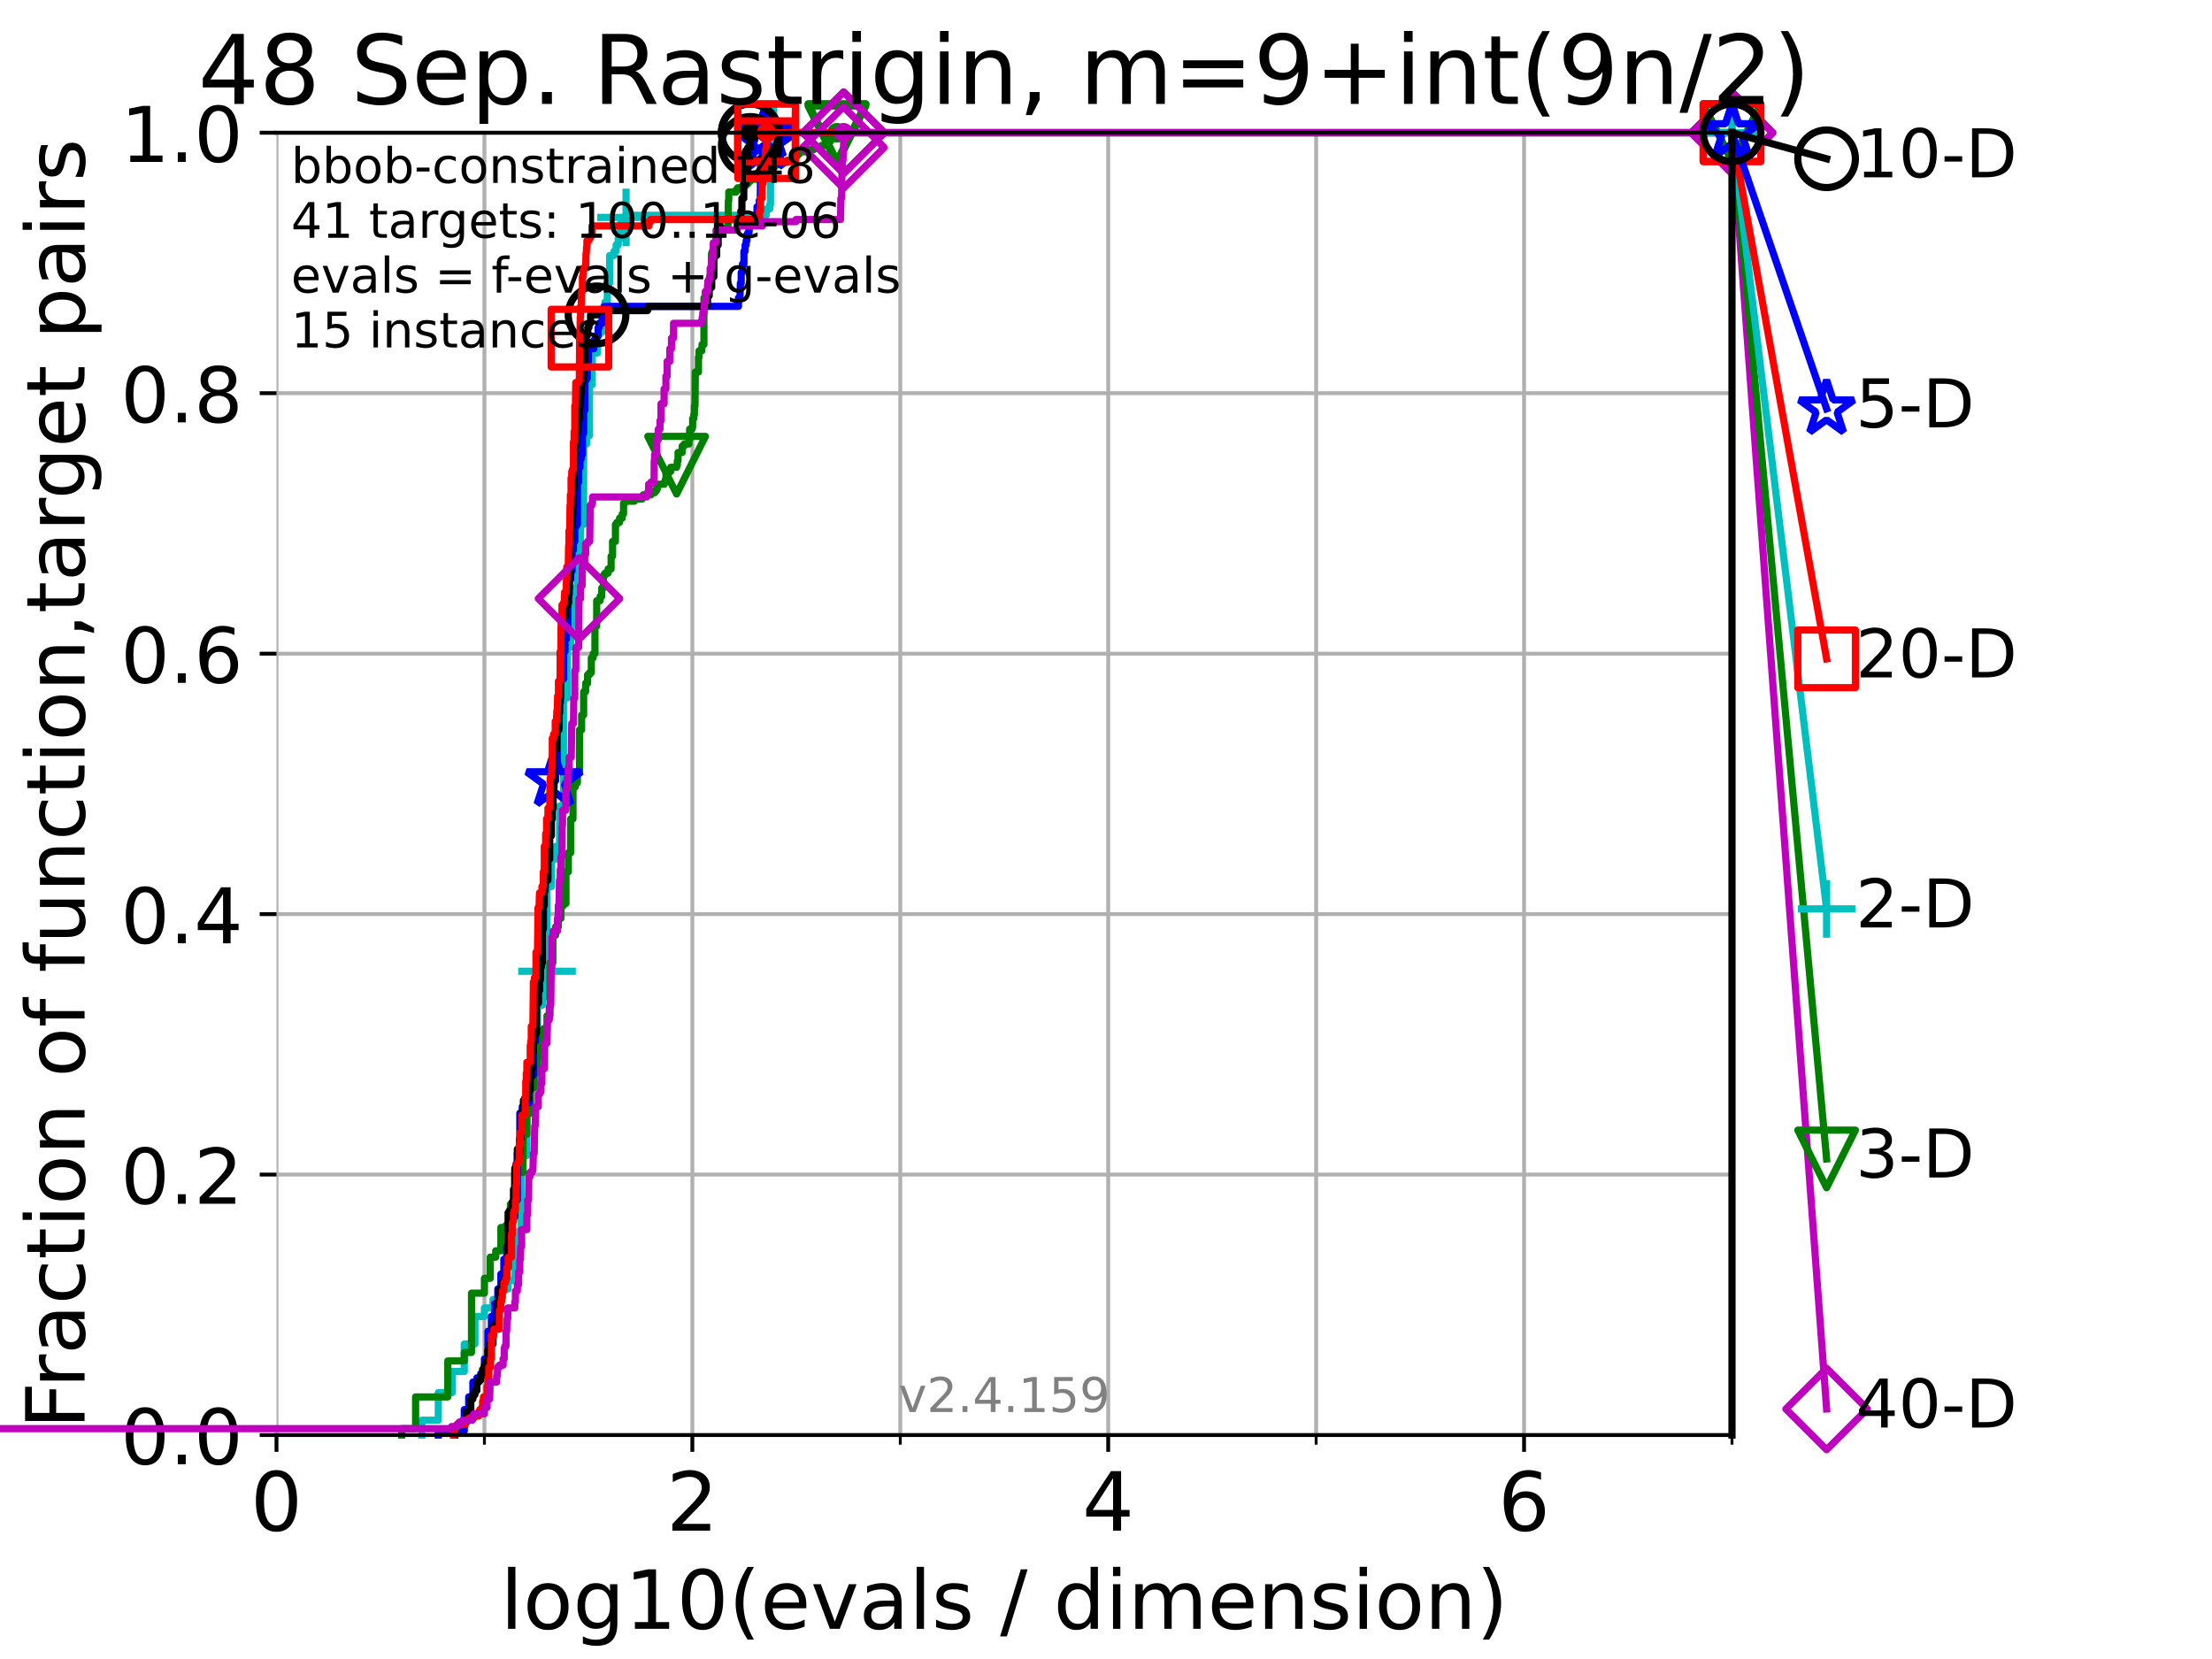 <?xml version="1.0" encoding="utf-8" standalone="no"?>
<!DOCTYPE svg PUBLIC "-//W3C//DTD SVG 1.1//EN"
  "http://www.w3.org/Graphics/SVG/1.1/DTD/svg11.dtd">
<!-- Created with matplotlib (https://matplotlib.org/) -->
<svg height="345.6pt" version="1.1" viewBox="0 0 460.8 345.6" width="460.8pt" xmlns="http://www.w3.org/2000/svg" xmlns:xlink="http://www.w3.org/1999/xlink">
 <defs>
  <style type="text/css">*{stroke-linecap:butt;stroke-linejoin:round;}</style>
 </defs>
 <g id="figure_1">
  <g id="patch_1">
   <path d="M 0 345.6 
L 460.8 345.6 
L 460.8 0 
L 0 0 
z
" style="fill:#ffffff;"/>
  </g>
  <g id="axes_1">
   <g id="patch_2">
    <path d="M 57.6 298.944 
L 360.806 298.944 
L 360.806 27.648 
L 57.6 27.648 
z
" style="fill:#ffffff;"/>
   </g>
   <g id="matplotlib.axis_1">
    <g id="xtick_1">
     <g id="line2d_1">
      <path clip-path="url(#p78afd6e4af)" d="M 57.6 298.944 
L 57.6 27.648 
" style="fill:none;stroke:#b0b0b0;stroke-linecap:square;stroke-width:0.8;"/>
     </g>
     <g id="line2d_2">
      <defs>
       <path d="M 0 0 
L 0 3.5 
" id="m5b44b9bc10" style="stroke:#000000;stroke-width:0.8;"/>
      </defs>
      <g>
       <use style="stroke:#000000;stroke-width:0.8;" x="57.6" xlink:href="#m5b44b9bc10" y="298.944"/>
      </g>
     </g>
     <g id="text_1">
      <!-- 0 -->
      <g transform="translate(52.192 318.861)scale(0.17 -0.17)">
       <defs>
        <path d="M 31.781 66.406 
Q 24.172 66.406 20.328 58.906 
Q 16.5 51.422 16.5 36.375 
Q 16.5 21.391 20.328 13.891 
Q 24.172 6.391 31.781 6.391 
Q 39.453 6.391 43.281 13.891 
Q 47.125 21.391 47.125 36.375 
Q 47.125 51.422 43.281 58.906 
Q 39.453 66.406 31.781 66.406 
z
M 31.781 74.219 
Q 44.047 74.219 50.516 64.516 
Q 56.984 54.828 56.984 36.375 
Q 56.984 17.969 50.516 8.266 
Q 44.047 -1.422 31.781 -1.422 
Q 19.531 -1.422 13.062 8.266 
Q 6.594 17.969 6.594 36.375 
Q 6.594 54.828 13.062 64.516 
Q 19.531 74.219 31.781 74.219 
z
" id="DejaVuSans-48"/>
       </defs>
       <use xlink:href="#DejaVuSans-48"/>
      </g>
     </g>
    </g>
    <g id="xtick_2">
     <g id="line2d_3">
      <path clip-path="url(#p78afd6e4af)" d="M 144.23 298.944 
L 144.23 27.648 
" style="fill:none;stroke:#b0b0b0;stroke-linecap:square;stroke-width:0.8;"/>
     </g>
     <g id="line2d_4">
      <g>
       <use style="stroke:#000000;stroke-width:0.8;" x="144.23" xlink:href="#m5b44b9bc10" y="298.944"/>
      </g>
     </g>
     <g id="text_2">
      <!-- 2 -->
      <g transform="translate(138.822 318.861)scale(0.17 -0.17)">
       <defs>
        <path d="M 19.188 8.297 
L 53.609 8.297 
L 53.609 0 
L 7.328 0 
L 7.328 8.297 
Q 12.938 14.109 22.625 23.891 
Q 32.328 33.688 34.812 36.531 
Q 39.547 41.844 41.422 45.531 
Q 43.312 49.219 43.312 52.781 
Q 43.312 58.594 39.234 62.25 
Q 35.156 65.922 28.609 65.922 
Q 23.969 65.922 18.812 64.312 
Q 13.672 62.703 7.812 59.422 
L 7.812 69.391 
Q 13.766 71.781 18.938 73 
Q 24.125 74.219 28.422 74.219 
Q 39.75 74.219 46.484 68.547 
Q 53.219 62.891 53.219 53.422 
Q 53.219 48.922 51.531 44.891 
Q 49.859 40.875 45.406 35.406 
Q 44.188 33.984 37.641 27.219 
Q 31.109 20.453 19.188 8.297 
z
" id="DejaVuSans-50"/>
       </defs>
       <use xlink:href="#DejaVuSans-50"/>
      </g>
     </g>
    </g>
    <g id="xtick_3">
     <g id="line2d_5">
      <path clip-path="url(#p78afd6e4af)" d="M 230.861 298.944 
L 230.861 27.648 
" style="fill:none;stroke:#b0b0b0;stroke-linecap:square;stroke-width:0.8;"/>
     </g>
     <g id="line2d_6">
      <g>
       <use style="stroke:#000000;stroke-width:0.8;" x="230.861" xlink:href="#m5b44b9bc10" y="298.944"/>
      </g>
     </g>
     <g id="text_3">
      <!-- 4 -->
      <g transform="translate(225.453 318.861)scale(0.17 -0.17)">
       <defs>
        <path d="M 37.797 64.312 
L 12.891 25.391 
L 37.797 25.391 
z
M 35.203 72.906 
L 47.609 72.906 
L 47.609 25.391 
L 58.016 25.391 
L 58.016 17.188 
L 47.609 17.188 
L 47.609 0 
L 37.797 0 
L 37.797 17.188 
L 4.891 17.188 
L 4.891 26.703 
z
" id="DejaVuSans-52"/>
       </defs>
       <use xlink:href="#DejaVuSans-52"/>
      </g>
     </g>
    </g>
    <g id="xtick_4">
     <g id="line2d_7">
      <path clip-path="url(#p78afd6e4af)" d="M 317.491 298.944 
L 317.491 27.648 
" style="fill:none;stroke:#b0b0b0;stroke-linecap:square;stroke-width:0.8;"/>
     </g>
     <g id="line2d_8">
      <g>
       <use style="stroke:#000000;stroke-width:0.8;" x="317.491" xlink:href="#m5b44b9bc10" y="298.944"/>
      </g>
     </g>
     <g id="text_4">
      <!-- 6 -->
      <g transform="translate(312.083 318.861)scale(0.17 -0.17)">
       <defs>
        <path d="M 33.016 40.375 
Q 26.375 40.375 22.484 35.828 
Q 18.609 31.297 18.609 23.391 
Q 18.609 15.531 22.484 10.953 
Q 26.375 6.391 33.016 6.391 
Q 39.656 6.391 43.531 10.953 
Q 47.406 15.531 47.406 23.391 
Q 47.406 31.297 43.531 35.828 
Q 39.656 40.375 33.016 40.375 
z
M 52.594 71.297 
L 52.594 62.312 
Q 48.875 64.062 45.094 64.984 
Q 41.312 65.922 37.594 65.922 
Q 27.828 65.922 22.672 59.328 
Q 17.531 52.734 16.797 39.406 
Q 19.672 43.656 24.016 45.922 
Q 28.375 48.188 33.594 48.188 
Q 44.578 48.188 50.953 41.516 
Q 57.328 34.859 57.328 23.391 
Q 57.328 12.156 50.688 5.359 
Q 44.047 -1.422 33.016 -1.422 
Q 20.359 -1.422 13.672 8.266 
Q 6.984 17.969 6.984 36.375 
Q 6.984 53.656 15.188 63.938 
Q 23.391 74.219 37.203 74.219 
Q 40.922 74.219 44.703 73.484 
Q 48.484 72.75 52.594 71.297 
z
" id="DejaVuSans-54"/>
       </defs>
       <use xlink:href="#DejaVuSans-54"/>
      </g>
     </g>
    </g>
    <g id="xtick_5">
     <g id="line2d_9">
      <path clip-path="url(#p78afd6e4af)" d="M 100.915 298.944 
L 100.915 27.648 
" style="fill:none;stroke:#b0b0b0;stroke-linecap:square;stroke-width:0.8;"/>
     </g>
     <g id="line2d_10">
      <defs>
       <path d="M 0 0 
L 0 2 
" id="m0dbb5e415f" style="stroke:#000000;stroke-width:0.6;"/>
      </defs>
      <g>
       <use style="stroke:#000000;stroke-width:0.6;" x="100.915" xlink:href="#m0dbb5e415f" y="298.944"/>
      </g>
     </g>
    </g>
    <g id="xtick_6">
     <g id="line2d_11">
      <path clip-path="url(#p78afd6e4af)" d="M 187.546 298.944 
L 187.546 27.648 
" style="fill:none;stroke:#b0b0b0;stroke-linecap:square;stroke-width:0.8;"/>
     </g>
     <g id="line2d_12">
      <g>
       <use style="stroke:#000000;stroke-width:0.6;" x="187.546" xlink:href="#m0dbb5e415f" y="298.944"/>
      </g>
     </g>
    </g>
    <g id="xtick_7">
     <g id="line2d_13">
      <path clip-path="url(#p78afd6e4af)" d="M 274.176 298.944 
L 274.176 27.648 
" style="fill:none;stroke:#b0b0b0;stroke-linecap:square;stroke-width:0.8;"/>
     </g>
     <g id="line2d_14">
      <g>
       <use style="stroke:#000000;stroke-width:0.6;" x="274.176" xlink:href="#m0dbb5e415f" y="298.944"/>
      </g>
     </g>
    </g>
    <g id="xtick_8">
     <g id="line2d_15">
      <path clip-path="url(#p78afd6e4af)" d="M 360.806 298.944 
L 360.806 27.648 
" style="fill:none;stroke:#b0b0b0;stroke-linecap:square;stroke-width:0.8;"/>
     </g>
     <g id="line2d_16">
      <g>
       <use style="stroke:#000000;stroke-width:0.6;" x="360.806" xlink:href="#m0dbb5e415f" y="298.944"/>
      </g>
     </g>
    </g>
    <g id="text_5">
     <!-- log10(evals / dimension) -->
     <g transform="translate(104.239 339.314)scale(0.17 -0.17)">
      <defs>
       <path d="M 9.422 75.984 
L 18.406 75.984 
L 18.406 0 
L 9.422 0 
z
" id="DejaVuSans-108"/>
       <path d="M 30.609 48.391 
Q 23.391 48.391 19.188 42.75 
Q 14.984 37.109 14.984 27.297 
Q 14.984 17.484 19.156 11.844 
Q 23.344 6.203 30.609 6.203 
Q 37.797 6.203 41.984 11.859 
Q 46.188 17.531 46.188 27.297 
Q 46.188 37.016 41.984 42.703 
Q 37.797 48.391 30.609 48.391 
z
M 30.609 56 
Q 42.328 56 49.016 48.375 
Q 55.719 40.766 55.719 27.297 
Q 55.719 13.875 49.016 6.219 
Q 42.328 -1.422 30.609 -1.422 
Q 18.844 -1.422 12.172 6.219 
Q 5.516 13.875 5.516 27.297 
Q 5.516 40.766 12.172 48.375 
Q 18.844 56 30.609 56 
z
" id="DejaVuSans-111"/>
       <path d="M 45.406 27.984 
Q 45.406 37.75 41.375 43.109 
Q 37.359 48.484 30.078 48.484 
Q 22.859 48.484 18.828 43.109 
Q 14.797 37.75 14.797 27.984 
Q 14.797 18.266 18.828 12.891 
Q 22.859 7.516 30.078 7.516 
Q 37.359 7.516 41.375 12.891 
Q 45.406 18.266 45.406 27.984 
z
M 54.391 6.781 
Q 54.391 -7.172 48.188 -13.984 
Q 42 -20.797 29.203 -20.797 
Q 24.469 -20.797 20.266 -20.094 
Q 16.062 -19.391 12.109 -17.922 
L 12.109 -9.188 
Q 16.062 -11.328 19.922 -12.344 
Q 23.781 -13.375 27.781 -13.375 
Q 36.625 -13.375 41.016 -8.766 
Q 45.406 -4.156 45.406 5.172 
L 45.406 9.625 
Q 42.625 4.781 38.281 2.391 
Q 33.938 0 27.875 0 
Q 17.828 0 11.672 7.656 
Q 5.516 15.328 5.516 27.984 
Q 5.516 40.672 11.672 48.328 
Q 17.828 56 27.875 56 
Q 33.938 56 38.281 53.609 
Q 42.625 51.219 45.406 46.391 
L 45.406 54.688 
L 54.391 54.688 
z
" id="DejaVuSans-103"/>
       <path d="M 12.406 8.297 
L 28.516 8.297 
L 28.516 63.922 
L 10.984 60.406 
L 10.984 69.391 
L 28.422 72.906 
L 38.281 72.906 
L 38.281 8.297 
L 54.391 8.297 
L 54.391 0 
L 12.406 0 
z
" id="DejaVuSans-49"/>
       <path d="M 31 75.875 
Q 24.469 64.656 21.281 53.656 
Q 18.109 42.672 18.109 31.391 
Q 18.109 20.125 21.312 9.062 
Q 24.516 -2 31 -13.188 
L 23.188 -13.188 
Q 15.875 -1.703 12.234 9.375 
Q 8.594 20.453 8.594 31.391 
Q 8.594 42.281 12.203 53.312 
Q 15.828 64.359 23.188 75.875 
z
" id="DejaVuSans-40"/>
       <path d="M 56.203 29.594 
L 56.203 25.203 
L 14.891 25.203 
Q 15.484 15.922 20.484 11.062 
Q 25.484 6.203 34.422 6.203 
Q 39.594 6.203 44.453 7.469 
Q 49.312 8.734 54.109 11.281 
L 54.109 2.781 
Q 49.266 0.734 44.188 -0.344 
Q 39.109 -1.422 33.891 -1.422 
Q 20.797 -1.422 13.156 6.188 
Q 5.516 13.812 5.516 26.812 
Q 5.516 40.234 12.766 48.109 
Q 20.016 56 32.328 56 
Q 43.359 56 49.781 48.891 
Q 56.203 41.797 56.203 29.594 
z
M 47.219 32.234 
Q 47.125 39.594 43.094 43.984 
Q 39.062 48.391 32.422 48.391 
Q 24.906 48.391 20.391 44.141 
Q 15.875 39.891 15.188 32.172 
z
" id="DejaVuSans-101"/>
       <path d="M 2.984 54.688 
L 12.5 54.688 
L 29.594 8.797 
L 46.688 54.688 
L 56.203 54.688 
L 35.688 0 
L 23.484 0 
z
" id="DejaVuSans-118"/>
       <path d="M 34.281 27.484 
Q 23.391 27.484 19.188 25 
Q 14.984 22.516 14.984 16.5 
Q 14.984 11.719 18.141 8.906 
Q 21.297 6.109 26.703 6.109 
Q 34.188 6.109 38.703 11.406 
Q 43.219 16.703 43.219 25.484 
L 43.219 27.484 
z
M 52.203 31.203 
L 52.203 0 
L 43.219 0 
L 43.219 8.297 
Q 40.141 3.328 35.547 0.953 
Q 30.953 -1.422 24.312 -1.422 
Q 15.922 -1.422 10.953 3.297 
Q 6 8.016 6 15.922 
Q 6 25.141 12.172 29.828 
Q 18.359 34.516 30.609 34.516 
L 43.219 34.516 
L 43.219 35.406 
Q 43.219 41.609 39.141 45 
Q 35.062 48.391 27.688 48.391 
Q 23 48.391 18.547 47.266 
Q 14.109 46.141 10.016 43.891 
L 10.016 52.203 
Q 14.938 54.109 19.578 55.047 
Q 24.219 56 28.609 56 
Q 40.484 56 46.344 49.844 
Q 52.203 43.703 52.203 31.203 
z
" id="DejaVuSans-97"/>
       <path d="M 44.281 53.078 
L 44.281 44.578 
Q 40.484 46.531 36.375 47.5 
Q 32.281 48.484 27.875 48.484 
Q 21.188 48.484 17.844 46.438 
Q 14.5 44.391 14.5 40.281 
Q 14.5 37.156 16.891 35.375 
Q 19.281 33.594 26.516 31.984 
L 29.594 31.297 
Q 39.156 29.25 43.188 25.516 
Q 47.219 21.781 47.219 15.094 
Q 47.219 7.469 41.188 3.016 
Q 35.156 -1.422 24.609 -1.422 
Q 20.219 -1.422 15.453 -0.562 
Q 10.688 0.297 5.422 2 
L 5.422 11.281 
Q 10.406 8.688 15.234 7.391 
Q 20.062 6.109 24.812 6.109 
Q 31.156 6.109 34.562 8.281 
Q 37.984 10.453 37.984 14.406 
Q 37.984 18.062 35.516 20.016 
Q 33.062 21.969 24.703 23.781 
L 21.578 24.516 
Q 13.234 26.266 9.516 29.906 
Q 5.812 33.547 5.812 39.891 
Q 5.812 47.609 11.281 51.797 
Q 16.75 56 26.812 56 
Q 31.781 56 36.172 55.266 
Q 40.578 54.547 44.281 53.078 
z
" id="DejaVuSans-115"/>
       <path id="DejaVuSans-32"/>
       <path d="M 25.391 72.906 
L 33.688 72.906 
L 8.297 -9.281 
L 0 -9.281 
z
" id="DejaVuSans-47"/>
       <path d="M 45.406 46.391 
L 45.406 75.984 
L 54.391 75.984 
L 54.391 0 
L 45.406 0 
L 45.406 8.203 
Q 42.578 3.328 38.25 0.953 
Q 33.938 -1.422 27.875 -1.422 
Q 17.969 -1.422 11.734 6.484 
Q 5.516 14.406 5.516 27.297 
Q 5.516 40.188 11.734 48.094 
Q 17.969 56 27.875 56 
Q 33.938 56 38.25 53.625 
Q 42.578 51.266 45.406 46.391 
z
M 14.797 27.297 
Q 14.797 17.391 18.875 11.75 
Q 22.953 6.109 30.078 6.109 
Q 37.203 6.109 41.297 11.75 
Q 45.406 17.391 45.406 27.297 
Q 45.406 37.203 41.297 42.844 
Q 37.203 48.484 30.078 48.484 
Q 22.953 48.484 18.875 42.844 
Q 14.797 37.203 14.797 27.297 
z
" id="DejaVuSans-100"/>
       <path d="M 9.422 54.688 
L 18.406 54.688 
L 18.406 0 
L 9.422 0 
z
M 9.422 75.984 
L 18.406 75.984 
L 18.406 64.594 
L 9.422 64.594 
z
" id="DejaVuSans-105"/>
       <path d="M 52 44.188 
Q 55.375 50.25 60.062 53.125 
Q 64.75 56 71.094 56 
Q 79.641 56 84.281 50.016 
Q 88.922 44.047 88.922 33.016 
L 88.922 0 
L 79.891 0 
L 79.891 32.719 
Q 79.891 40.578 77.094 44.375 
Q 74.312 48.188 68.609 48.188 
Q 61.625 48.188 57.562 43.547 
Q 53.516 38.922 53.516 30.906 
L 53.516 0 
L 44.484 0 
L 44.484 32.719 
Q 44.484 40.625 41.703 44.406 
Q 38.922 48.188 33.109 48.188 
Q 26.219 48.188 22.156 43.531 
Q 18.109 38.875 18.109 30.906 
L 18.109 0 
L 9.078 0 
L 9.078 54.688 
L 18.109 54.688 
L 18.109 46.188 
Q 21.188 51.219 25.484 53.609 
Q 29.781 56 35.688 56 
Q 41.656 56 45.828 52.969 
Q 50 49.953 52 44.188 
z
" id="DejaVuSans-109"/>
       <path d="M 54.891 33.016 
L 54.891 0 
L 45.906 0 
L 45.906 32.719 
Q 45.906 40.484 42.875 44.328 
Q 39.844 48.188 33.797 48.188 
Q 26.516 48.188 22.312 43.547 
Q 18.109 38.922 18.109 30.906 
L 18.109 0 
L 9.078 0 
L 9.078 54.688 
L 18.109 54.688 
L 18.109 46.188 
Q 21.344 51.125 25.703 53.562 
Q 30.078 56 35.797 56 
Q 45.219 56 50.047 50.172 
Q 54.891 44.344 54.891 33.016 
z
" id="DejaVuSans-110"/>
       <path d="M 8.016 75.875 
L 15.828 75.875 
Q 23.141 64.359 26.781 53.312 
Q 30.422 42.281 30.422 31.391 
Q 30.422 20.453 26.781 9.375 
Q 23.141 -1.703 15.828 -13.188 
L 8.016 -13.188 
Q 14.5 -2 17.703 9.062 
Q 20.906 20.125 20.906 31.391 
Q 20.906 42.672 17.703 53.656 
Q 14.5 64.656 8.016 75.875 
z
" id="DejaVuSans-41"/>
      </defs>
      <use xlink:href="#DejaVuSans-108"/>
      <use x="27.783" xlink:href="#DejaVuSans-111"/>
      <use x="88.965" xlink:href="#DejaVuSans-103"/>
      <use x="152.441" xlink:href="#DejaVuSans-49"/>
      <use x="216.064" xlink:href="#DejaVuSans-48"/>
      <use x="279.688" xlink:href="#DejaVuSans-40"/>
      <use x="318.701" xlink:href="#DejaVuSans-101"/>
      <use x="380.225" xlink:href="#DejaVuSans-118"/>
      <use x="439.404" xlink:href="#DejaVuSans-97"/>
      <use x="500.684" xlink:href="#DejaVuSans-108"/>
      <use x="528.467" xlink:href="#DejaVuSans-115"/>
      <use x="580.566" xlink:href="#DejaVuSans-32"/>
      <use x="612.354" xlink:href="#DejaVuSans-47"/>
      <use x="646.045" xlink:href="#DejaVuSans-32"/>
      <use x="677.832" xlink:href="#DejaVuSans-100"/>
      <use x="741.309" xlink:href="#DejaVuSans-105"/>
      <use x="769.092" xlink:href="#DejaVuSans-109"/>
      <use x="866.504" xlink:href="#DejaVuSans-101"/>
      <use x="928.027" xlink:href="#DejaVuSans-110"/>
      <use x="991.406" xlink:href="#DejaVuSans-115"/>
      <use x="1043.506" xlink:href="#DejaVuSans-105"/>
      <use x="1071.289" xlink:href="#DejaVuSans-111"/>
      <use x="1132.471" xlink:href="#DejaVuSans-110"/>
      <use x="1195.85" xlink:href="#DejaVuSans-41"/>
     </g>
    </g>
   </g>
   <g id="matplotlib.axis_2">
    <g id="ytick_1">
     <g id="line2d_17">
      <path clip-path="url(#p78afd6e4af)" d="M 57.6 298.944 
L 360.806 298.944 
" style="fill:none;stroke:#b0b0b0;stroke-linecap:square;stroke-width:0.8;"/>
     </g>
     <g id="line2d_18">
      <defs>
       <path d="M 0 0 
L -3.5 0 
" id="m563afca712" style="stroke:#000000;stroke-width:0.8;"/>
      </defs>
      <g>
       <use style="stroke:#000000;stroke-width:0.8;" x="57.6" xlink:href="#m563afca712" y="298.944"/>
      </g>
     </g>
     <g id="text_6">
      <!-- 0.0 -->
      <g transform="translate(25.155 305.023)scale(0.16 -0.16)">
       <defs>
        <path d="M 10.688 12.406 
L 21 12.406 
L 21 0 
L 10.688 0 
z
" id="DejaVuSans-46"/>
       </defs>
       <use xlink:href="#DejaVuSans-48"/>
       <use x="63.623" xlink:href="#DejaVuSans-46"/>
       <use x="95.41" xlink:href="#DejaVuSans-48"/>
      </g>
     </g>
    </g>
    <g id="ytick_2">
     <g id="line2d_19">
      <path clip-path="url(#p78afd6e4af)" d="M 57.6 244.685 
L 360.806 244.685 
" style="fill:none;stroke:#b0b0b0;stroke-linecap:square;stroke-width:0.8;"/>
     </g>
     <g id="line2d_20">
      <g>
       <use style="stroke:#000000;stroke-width:0.8;" x="57.6" xlink:href="#m563afca712" y="244.685"/>
      </g>
     </g>
     <g id="text_7">
      <!-- 0.2 -->
      <g transform="translate(25.155 250.764)scale(0.16 -0.16)">
       <use xlink:href="#DejaVuSans-48"/>
       <use x="63.623" xlink:href="#DejaVuSans-46"/>
       <use x="95.41" xlink:href="#DejaVuSans-50"/>
      </g>
     </g>
    </g>
    <g id="ytick_3">
     <g id="line2d_21">
      <path clip-path="url(#p78afd6e4af)" d="M 57.6 190.426 
L 360.806 190.426 
" style="fill:none;stroke:#b0b0b0;stroke-linecap:square;stroke-width:0.8;"/>
     </g>
     <g id="line2d_22">
      <g>
       <use style="stroke:#000000;stroke-width:0.8;" x="57.6" xlink:href="#m563afca712" y="190.426"/>
      </g>
     </g>
     <g id="text_8">
      <!-- 0.4 -->
      <g transform="translate(25.155 196.504)scale(0.16 -0.16)">
       <use xlink:href="#DejaVuSans-48"/>
       <use x="63.623" xlink:href="#DejaVuSans-46"/>
       <use x="95.41" xlink:href="#DejaVuSans-52"/>
      </g>
     </g>
    </g>
    <g id="ytick_4">
     <g id="line2d_23">
      <path clip-path="url(#p78afd6e4af)" d="M 57.6 136.166 
L 360.806 136.166 
" style="fill:none;stroke:#b0b0b0;stroke-linecap:square;stroke-width:0.8;"/>
     </g>
     <g id="line2d_24">
      <g>
       <use style="stroke:#000000;stroke-width:0.8;" x="57.6" xlink:href="#m563afca712" y="136.166"/>
      </g>
     </g>
     <g id="text_9">
      <!-- 0.6 -->
      <g transform="translate(25.155 142.245)scale(0.16 -0.16)">
       <use xlink:href="#DejaVuSans-48"/>
       <use x="63.623" xlink:href="#DejaVuSans-46"/>
       <use x="95.41" xlink:href="#DejaVuSans-54"/>
      </g>
     </g>
    </g>
    <g id="ytick_5">
     <g id="line2d_25">
      <path clip-path="url(#p78afd6e4af)" d="M 57.6 81.907 
L 360.806 81.907 
" style="fill:none;stroke:#b0b0b0;stroke-linecap:square;stroke-width:0.8;"/>
     </g>
     <g id="line2d_26">
      <g>
       <use style="stroke:#000000;stroke-width:0.8;" x="57.6" xlink:href="#m563afca712" y="81.907"/>
      </g>
     </g>
     <g id="text_10">
      <!-- 0.8 -->
      <g transform="translate(25.155 87.986)scale(0.16 -0.16)">
       <defs>
        <path d="M 31.781 34.625 
Q 24.75 34.625 20.719 30.859 
Q 16.703 27.094 16.703 20.516 
Q 16.703 13.922 20.719 10.156 
Q 24.75 6.391 31.781 6.391 
Q 38.812 6.391 42.859 10.172 
Q 46.922 13.969 46.922 20.516 
Q 46.922 27.094 42.891 30.859 
Q 38.875 34.625 31.781 34.625 
z
M 21.922 38.812 
Q 15.578 40.375 12.031 44.719 
Q 8.5 49.078 8.5 55.328 
Q 8.5 64.062 14.719 69.141 
Q 20.953 74.219 31.781 74.219 
Q 42.672 74.219 48.875 69.141 
Q 55.078 64.062 55.078 55.328 
Q 55.078 49.078 51.531 44.719 
Q 48 40.375 41.703 38.812 
Q 48.828 37.156 52.797 32.312 
Q 56.781 27.484 56.781 20.516 
Q 56.781 9.906 50.312 4.234 
Q 43.844 -1.422 31.781 -1.422 
Q 19.734 -1.422 13.25 4.234 
Q 6.781 9.906 6.781 20.516 
Q 6.781 27.484 10.781 32.312 
Q 14.797 37.156 21.922 38.812 
z
M 18.312 54.391 
Q 18.312 48.734 21.844 45.562 
Q 25.391 42.391 31.781 42.391 
Q 38.141 42.391 41.719 45.562 
Q 45.312 48.734 45.312 54.391 
Q 45.312 60.062 41.719 63.234 
Q 38.141 66.406 31.781 66.406 
Q 25.391 66.406 21.844 63.234 
Q 18.312 60.062 18.312 54.391 
z
" id="DejaVuSans-56"/>
       </defs>
       <use xlink:href="#DejaVuSans-48"/>
       <use x="63.623" xlink:href="#DejaVuSans-46"/>
       <use x="95.41" xlink:href="#DejaVuSans-56"/>
      </g>
     </g>
    </g>
    <g id="ytick_6">
     <g id="line2d_27">
      <path clip-path="url(#p78afd6e4af)" d="M 57.6 27.648 
L 360.806 27.648 
" style="fill:none;stroke:#b0b0b0;stroke-linecap:square;stroke-width:0.8;"/>
     </g>
     <g id="line2d_28">
      <g>
       <use style="stroke:#000000;stroke-width:0.8;" x="57.6" xlink:href="#m563afca712" y="27.648"/>
      </g>
     </g>
     <g id="text_11">
      <!-- 1.0 -->
      <g transform="translate(25.155 33.727)scale(0.16 -0.16)">
       <use xlink:href="#DejaVuSans-49"/>
       <use x="63.623" xlink:href="#DejaVuSans-46"/>
       <use x="95.41" xlink:href="#DejaVuSans-48"/>
      </g>
     </g>
    </g>
    <g id="text_12">
     <!-- Fraction of function,target pairs -->
     <g transform="translate(17.62 297.681)rotate(-90)scale(0.17 -0.17)">
      <defs>
       <path d="M 9.812 72.906 
L 51.703 72.906 
L 51.703 64.594 
L 19.672 64.594 
L 19.672 43.109 
L 48.578 43.109 
L 48.578 34.812 
L 19.672 34.812 
L 19.672 0 
L 9.812 0 
z
" id="DejaVuSans-70"/>
       <path d="M 41.109 46.297 
Q 39.594 47.172 37.812 47.578 
Q 36.031 48 33.891 48 
Q 26.266 48 22.188 43.047 
Q 18.109 38.094 18.109 28.812 
L 18.109 0 
L 9.078 0 
L 9.078 54.688 
L 18.109 54.688 
L 18.109 46.188 
Q 20.953 51.172 25.484 53.578 
Q 30.031 56 36.531 56 
Q 37.453 56 38.578 55.875 
Q 39.703 55.766 41.062 55.516 
z
" id="DejaVuSans-114"/>
       <path d="M 48.781 52.594 
L 48.781 44.188 
Q 44.969 46.297 41.141 47.344 
Q 37.312 48.391 33.406 48.391 
Q 24.656 48.391 19.812 42.844 
Q 14.984 37.312 14.984 27.297 
Q 14.984 17.281 19.812 11.734 
Q 24.656 6.203 33.406 6.203 
Q 37.312 6.203 41.141 7.25 
Q 44.969 8.297 48.781 10.406 
L 48.781 2.094 
Q 45.016 0.344 40.984 -0.531 
Q 36.969 -1.422 32.422 -1.422 
Q 20.062 -1.422 12.781 6.344 
Q 5.516 14.109 5.516 27.297 
Q 5.516 40.672 12.859 48.328 
Q 20.219 56 33.016 56 
Q 37.156 56 41.109 55.141 
Q 45.062 54.297 48.781 52.594 
z
" id="DejaVuSans-99"/>
       <path d="M 18.312 70.219 
L 18.312 54.688 
L 36.812 54.688 
L 36.812 47.703 
L 18.312 47.703 
L 18.312 18.016 
Q 18.312 11.328 20.141 9.422 
Q 21.969 7.516 27.594 7.516 
L 36.812 7.516 
L 36.812 0 
L 27.594 0 
Q 17.188 0 13.234 3.875 
Q 9.281 7.766 9.281 18.016 
L 9.281 47.703 
L 2.688 47.703 
L 2.688 54.688 
L 9.281 54.688 
L 9.281 70.219 
z
" id="DejaVuSans-116"/>
       <path d="M 37.109 75.984 
L 37.109 68.5 
L 28.516 68.5 
Q 23.688 68.5 21.797 66.547 
Q 19.922 64.594 19.922 59.516 
L 19.922 54.688 
L 34.719 54.688 
L 34.719 47.703 
L 19.922 47.703 
L 19.922 0 
L 10.891 0 
L 10.891 47.703 
L 2.297 47.703 
L 2.297 54.688 
L 10.891 54.688 
L 10.891 58.5 
Q 10.891 67.625 15.141 71.797 
Q 19.391 75.984 28.609 75.984 
z
" id="DejaVuSans-102"/>
       <path d="M 8.5 21.578 
L 8.5 54.688 
L 17.484 54.688 
L 17.484 21.922 
Q 17.484 14.156 20.5 10.266 
Q 23.531 6.391 29.594 6.391 
Q 36.859 6.391 41.078 11.031 
Q 45.312 15.672 45.312 23.688 
L 45.312 54.688 
L 54.297 54.688 
L 54.297 0 
L 45.312 0 
L 45.312 8.406 
Q 42.047 3.422 37.719 1 
Q 33.406 -1.422 27.688 -1.422 
Q 18.266 -1.422 13.375 4.438 
Q 8.5 10.297 8.5 21.578 
z
M 31.109 56 
z
" id="DejaVuSans-117"/>
       <path d="M 11.719 12.406 
L 22.016 12.406 
L 22.016 4 
L 14.016 -11.625 
L 7.719 -11.625 
L 11.719 4 
z
" id="DejaVuSans-44"/>
       <path d="M 18.109 8.203 
L 18.109 -20.797 
L 9.078 -20.797 
L 9.078 54.688 
L 18.109 54.688 
L 18.109 46.391 
Q 20.953 51.266 25.266 53.625 
Q 29.594 56 35.594 56 
Q 45.562 56 51.781 48.094 
Q 58.016 40.188 58.016 27.297 
Q 58.016 14.406 51.781 6.484 
Q 45.562 -1.422 35.594 -1.422 
Q 29.594 -1.422 25.266 0.953 
Q 20.953 3.328 18.109 8.203 
z
M 48.688 27.297 
Q 48.688 37.203 44.609 42.844 
Q 40.531 48.484 33.406 48.484 
Q 26.266 48.484 22.188 42.844 
Q 18.109 37.203 18.109 27.297 
Q 18.109 17.391 22.188 11.75 
Q 26.266 6.109 33.406 6.109 
Q 40.531 6.109 44.609 11.75 
Q 48.688 17.391 48.688 27.297 
z
" id="DejaVuSans-112"/>
      </defs>
      <use xlink:href="#DejaVuSans-70"/>
      <use x="50.27" xlink:href="#DejaVuSans-114"/>
      <use x="91.383" xlink:href="#DejaVuSans-97"/>
      <use x="152.662" xlink:href="#DejaVuSans-99"/>
      <use x="207.643" xlink:href="#DejaVuSans-116"/>
      <use x="246.852" xlink:href="#DejaVuSans-105"/>
      <use x="274.635" xlink:href="#DejaVuSans-111"/>
      <use x="335.816" xlink:href="#DejaVuSans-110"/>
      <use x="399.195" xlink:href="#DejaVuSans-32"/>
      <use x="430.982" xlink:href="#DejaVuSans-111"/>
      <use x="492.164" xlink:href="#DejaVuSans-102"/>
      <use x="527.369" xlink:href="#DejaVuSans-32"/>
      <use x="559.156" xlink:href="#DejaVuSans-102"/>
      <use x="594.361" xlink:href="#DejaVuSans-117"/>
      <use x="657.74" xlink:href="#DejaVuSans-110"/>
      <use x="721.119" xlink:href="#DejaVuSans-99"/>
      <use x="776.1" xlink:href="#DejaVuSans-116"/>
      <use x="815.309" xlink:href="#DejaVuSans-105"/>
      <use x="843.092" xlink:href="#DejaVuSans-111"/>
      <use x="904.273" xlink:href="#DejaVuSans-110"/>
      <use x="967.652" xlink:href="#DejaVuSans-44"/>
      <use x="999.439" xlink:href="#DejaVuSans-116"/>
      <use x="1038.648" xlink:href="#DejaVuSans-97"/>
      <use x="1099.928" xlink:href="#DejaVuSans-114"/>
      <use x="1139.291" xlink:href="#DejaVuSans-103"/>
      <use x="1202.768" xlink:href="#DejaVuSans-101"/>
      <use x="1264.291" xlink:href="#DejaVuSans-116"/>
      <use x="1303.5" xlink:href="#DejaVuSans-32"/>
      <use x="1335.287" xlink:href="#DejaVuSans-112"/>
      <use x="1398.764" xlink:href="#DejaVuSans-97"/>
      <use x="1460.043" xlink:href="#DejaVuSans-105"/>
      <use x="1487.826" xlink:href="#DejaVuSans-114"/>
      <use x="1528.939" xlink:href="#DejaVuSans-115"/>
     </g>
    </g>
   </g>
   <g id="line2d_29">
    <defs>
     <path d="M 0 1.5 
C 0.398 1.5 0.779 1.342 1.061 1.061 
C 1.342 0.779 1.5 0.398 1.5 0 
C 1.5 -0.398 1.342 -0.779 1.061 -1.061 
C 0.779 -1.342 0.398 -1.5 0 -1.5 
C -0.398 -1.5 -0.779 -1.342 -1.061 -1.061 
C -1.342 -0.779 -1.5 -0.398 -1.5 0 
C -1.5 0.398 -1.342 0.779 -1.061 1.061 
C -0.779 1.342 -0.398 1.5 0 1.5 
z
" id="mb5940c4b45" style="stroke:#00bfbf;"/>
    </defs>
    <g>
     <use style="fill:#00bfbf;stroke:#00bfbf;" x="161.126" xlink:href="#mb5940c4b45" y="27.648"/>
     <use style="fill:#00bfbf;stroke:#00bfbf;" x="161.126" xlink:href="#mb5940c4b45" y="27.648"/>
    </g>
   </g>
   <g id="line2d_30">
    <path d="M 87.876 298.944 
L 87.876 295.856 
L 91.306 295.856 
L 91.306 290.121 
L 94.206 290.121 
L 94.206 285.71 
L 96.718 285.71 
L 96.718 279.975 
L 98.933 279.975 
L 98.933 274.241 
L 100.915 274.241 
L 100.915 272.476 
L 102.708 272.476 
L 102.708 270.712 
L 104.345 270.712 
L 104.345 268.506 
L 105.851 268.506 
L 105.851 266.741 
L 107.245 266.741 
L 107.245 256.595 
L 108.543 256.595 
L 108.543 240.715 
L 109.757 240.715 
L 109.757 227.04 
L 110.897 227.04 
L 110.897 224.834 
L 111.972 224.834 
L 111.972 209.394 
L 112.989 209.394 
L 112.989 202.336 
L 113.954 202.336 
L 113.954 184.691 
L 114.872 184.691 
L 114.872 178.956 
L 115.747 178.956 
L 115.747 176.309 
L 116.584 176.309 
L 116.584 167.928 
L 117.384 167.928 
L 117.384 145.43 
L 118.152 145.43 
L 118.152 134.843 
L 118.89 134.843 
L 118.89 130.432 
L 119.6 130.432 
L 119.6 122.491 
L 120.284 122.491 
L 120.284 114.992 
L 120.944 114.992 
L 120.944 109.257 
L 121.582 109.257 
L 121.582 92.494 
L 122.199 92.494 
L 122.199 90.73 
L 122.796 90.73 
L 122.796 80.143 
L 123.375 80.143 
L 123.375 73.526 
L 124.482 73.526 
L 124.482 69.556 
L 125.012 69.556 
L 125.012 69.114 
L 125.527 69.114 
L 125.527 66.909 
L 126.029 66.909 
L 126.029 62.939 
L 126.517 62.939 
L 126.517 58.968 
L 126.994 58.968 
L 126.994 53.234 
L 127.911 53.234 
L 127.911 52.351 
L 128.354 52.351 
L 128.354 51.028 
L 128.786 51.028 
L 128.786 49.705 
L 129.209 49.705 
L 129.209 46.617 
L 129.623 46.617 
L 129.623 45.293 
L 130.423 45.293 
L 130.423 44.852 
L 159.61 44.852 
L 159.61 43.529 
L 160.343 43.529 
L 160.343 42.646 
L 160.502 42.646 
L 160.502 32.942 
L 160.66 32.942 
L 160.66 32.5 
L 160.817 32.5 
L 160.817 31.177 
L 161.049 31.177 
L 161.049 28.971 
L 161.126 28.971 
L 161.126 27.648 
L 360.806 27.648 
" style="fill:none;stroke:#00bfbf;stroke-linecap:square;stroke-width:1.5;"/>
   </g>
   <g id="line2d_31">
    <defs>
     <path d="M -6 0 
L 6 0 
M 0 6 
L 0 -6 
" id="mc62a1bd972" style="stroke:#00bfbf;stroke-width:1.5;"/>
    </defs>
    <g>
     <use style="fill-opacity:0;stroke:#00bfbf;stroke-width:1.5;" x="113.954" xlink:href="#mc62a1bd972" y="202.336"/>
     <use style="fill-opacity:0;stroke:#00bfbf;stroke-width:1.5;" x="130.423" xlink:href="#mc62a1bd972" y="45.293"/>
     <use style="fill-opacity:0;stroke:#00bfbf;stroke-width:1.5;" x="161.126" xlink:href="#mc62a1bd972" y="27.648"/>
     <use style="fill-opacity:0;stroke:#00bfbf;stroke-width:1.5;" x="161.126" xlink:href="#mc62a1bd972" y="27.648"/>
     <use style="fill-opacity:0;stroke:#00bfbf;stroke-width:1.5;" x="360.806" xlink:href="#mc62a1bd972" y="27.648"/>
    </g>
   </g>
   <g id="line2d_32">
    <path style="fill:none;stroke:#00bfbf;stroke-linecap:square;stroke-width:1.5;"/>
    <g/>
   </g>
   <g id="line2d_33">
    <defs>
     <path d="M 0 1.5 
C 0.398 1.5 0.779 1.342 1.061 1.061 
C 1.342 0.779 1.5 0.398 1.5 0 
C 1.5 -0.398 1.342 -0.779 1.061 -1.061 
C 0.779 -1.342 0.398 -1.5 0 -1.5 
C -0.398 -1.5 -0.779 -1.342 -1.061 -1.061 
C -1.342 -0.779 -1.5 -0.398 -1.5 0 
C -1.5 0.398 -1.342 0.779 -1.061 1.061 
C -0.779 1.342 -0.398 1.5 0 1.5 
z
" id="meb7b194e01" style="stroke:#008000;"/>
    </defs>
    <g>
     <use style="fill:#008000;stroke:#008000;" x="174.355" xlink:href="#meb7b194e01" y="27.648"/>
     <use style="fill:#008000;stroke:#008000;" x="174.355" xlink:href="#meb7b194e01" y="27.648"/>
    </g>
   </g>
   <g id="line2d_34">
    <path d="M 83.678 298.944 
L 83.678 297.621 
L 86.578 297.621 
L 86.578 291.004 
L 93.288 291.004 
L 93.288 283.504 
L 96.718 283.504 
L 96.718 281.74 
L 98.223 281.74 
L 98.223 269.388 
L 100.915 269.388 
L 100.915 266.3 
L 102.129 266.3 
L 102.129 261.889 
L 103.27 261.889 
L 103.27 260.566 
L 104.345 260.566 
L 104.345 255.713 
L 105.362 255.713 
L 105.362 255.272 
L 106.327 255.272 
L 106.327 250.861 
L 107.245 250.861 
L 107.245 244.244 
L 108.956 244.244 
L 108.956 236.303 
L 109.757 236.303 
L 109.757 231.892 
L 110.525 231.892 
L 110.525 226.598 
L 111.262 226.598 
L 111.262 223.51 
L 111.972 223.51 
L 111.972 219.981 
L 112.657 219.981 
L 112.657 214.688 
L 113.317 214.688 
L 113.317 214.247 
L 113.954 214.247 
L 113.954 211.6 
L 114.571 211.6 
L 114.571 200.572 
L 115.168 200.572 
L 115.168 194.837 
L 115.747 194.837 
L 115.747 193.072 
L 116.309 193.072 
L 116.309 191.308 
L 116.854 191.308 
L 116.854 188.661 
L 117.384 188.661 
L 117.384 188.22 
L 117.9 188.22 
L 117.9 181.603 
L 118.401 181.603 
L 118.401 177.633 
L 118.89 177.633 
L 118.89 170.575 
L 119.366 170.575 
L 119.366 163.958 
L 119.831 163.958 
L 119.831 163.075 
L 120.284 163.075 
L 120.284 160.87 
L 120.727 160.87 
L 120.727 152.047 
L 121.159 152.047 
L 121.159 148.959 
L 121.582 148.959 
L 121.582 144.107 
L 121.995 144.107 
L 121.995 142.342 
L 122.4 142.342 
L 122.4 140.578 
L 122.796 140.578 
L 122.796 140.137 
L 123.184 140.137 
L 123.184 137.049 
L 123.564 137.049 
L 123.564 136.166 
L 123.936 136.166 
L 123.936 130.432 
L 124.302 130.432 
L 124.302 125.138 
L 125.012 125.138 
L 125.012 124.256 
L 125.357 124.256 
L 125.357 122.491 
L 125.696 122.491 
L 125.696 119.845 
L 126.029 119.845 
L 126.029 119.403 
L 126.677 119.403 
L 126.677 118.521 
L 127.304 118.521 
L 127.304 115.874 
L 127.61 115.874 
L 127.61 112.786 
L 128.208 112.786 
L 128.208 109.257 
L 128.499 109.257 
L 128.499 108.816 
L 129.069 108.816 
L 129.069 107.934 
L 129.623 107.934 
L 129.623 107.052 
L 129.893 107.052 
L 129.893 104.846 
L 130.16 104.846 
L 130.16 104.405 
L 132.169 104.405 
L 132.169 103.964 
L 133.766 103.964 
L 133.766 103.523 
L 133.983 103.523 
L 133.983 103.082 
L 135.638 103.082 
L 135.638 102.64 
L 136.414 102.64 
L 136.414 102.199 
L 136.79 102.199 
L 136.79 101.758 
L 136.975 101.758 
L 136.975 100.876 
L 138.396 100.876 
L 138.396 100.435 
L 138.566 100.435 
L 138.566 99.994 
L 138.735 99.994 
L 138.735 98.67 
L 139.232 98.67 
L 139.232 98.229 
L 139.717 98.229 
L 139.717 97.347 
L 140.951 97.347 
L 140.951 96.906 
L 141.099 96.906 
L 141.099 96.023 
L 141.247 96.023 
L 141.247 94.259 
L 142.109 94.259 
L 142.109 92.935 
L 142.525 92.935 
L 142.525 92.494 
L 143.528 92.494 
L 143.528 91.612 
L 143.657 91.612 
L 143.657 89.406 
L 144.168 89.406 
L 144.168 88.965 
L 144.293 88.965 
L 144.293 87.201 
L 144.541 87.201 
L 144.541 86.319 
L 144.664 86.319 
L 144.664 84.554 
L 144.786 84.554 
L 144.847 77.496 
L 145.503 77.496 
L 145.503 74.408 
L 145.62 74.408 
L 145.62 73.085 
L 146.194 73.085 
L 146.25 71.761 
L 146.64 71.761 
L 146.64 62.056 
L 147.184 62.056 
L 147.291 60.733 
L 147.397 60.733 
L 147.397 59.409 
L 147.608 59.409 
L 147.608 58.968 
L 147.816 58.968 
L 147.816 57.645 
L 148.125 57.645 
L 148.226 52.793 
L 148.378 52.793 
L 148.378 52.351 
L 148.825 52.351 
L 148.825 51.91 
L 149.021 51.91 
L 149.021 50.587 
L 149.214 50.587 
L 149.214 49.263 
L 149.689 49.263 
L 149.689 48.822 
L 150.244 48.822 
L 150.244 48.381 
L 150.605 48.381 
L 150.605 47.94 
L 150.915 47.94 
L 150.915 47.499 
L 151.648 47.499 
L 151.732 41.764 
L 151.816 41.764 
L 151.816 40 
L 153.344 40 
L 153.344 39.559 
L 153.651 39.559 
L 153.651 39.117 
L 154.686 39.117 
L 154.686 38.676 
L 155.392 38.676 
L 155.392 38.235 
L 155.837 38.235 
L 155.837 37.794 
L 156.272 37.794 
L 156.272 37.353 
L 157.488 37.353 
L 157.488 36.912 
L 158.007 36.912 
L 158.007 36.471 
L 158.217 36.471 
L 158.217 36.03 
L 159.569 36.03 
L 159.569 35.588 
L 160.277 35.588 
L 160.277 35.147 
L 160.855 35.147 
L 160.855 34.706 
L 161.467 34.706 
L 161.467 34.265 
L 162.108 34.265 
L 162.108 33.824 
L 163.998 33.824 
L 163.998 33.383 
L 165.146 33.383 
L 165.146 32.942 
L 165.675 32.942 
L 165.675 32.5 
L 166.111 32.5 
L 166.111 32.059 
L 166.537 32.059 
L 166.537 31.618 
L 168.046 31.618 
L 168.046 31.177 
L 169.508 31.177 
L 169.508 30.736 
L 171.167 30.736 
L 171.167 30.295 
L 172.045 30.295 
L 172.045 29.854 
L 172.608 29.854 
L 172.608 29.413 
L 173.047 29.413 
L 173.047 28.971 
L 173.475 28.971 
L 173.475 28.53 
L 174.075 28.53 
L 174.075 28.089 
L 174.355 28.089 
L 174.355 27.648 
L 360.806 27.648 
L 360.806 27.648 
" style="fill:none;stroke:#008000;stroke-linecap:square;stroke-width:1.5;"/>
   </g>
   <g id="line2d_35">
    <defs>
     <path d="M -0 6 
L 6 -6 
L -6 -6 
z
" id="m9eb58944b9" style="stroke:#008000;stroke-linejoin:miter;stroke-width:1.5;"/>
    </defs>
    <g>
     <use style="fill-opacity:0;stroke:#008000;stroke-linejoin:miter;stroke-width:1.5;" x="140.951" xlink:href="#m9eb58944b9" y="96.906"/>
     <use style="fill-opacity:0;stroke:#008000;stroke-linejoin:miter;stroke-width:1.5;" x="174.355" xlink:href="#m9eb58944b9" y="28.089"/>
     <use style="fill-opacity:0;stroke:#008000;stroke-linejoin:miter;stroke-width:1.5;" x="174.355" xlink:href="#m9eb58944b9" y="27.648"/>
     <use style="fill-opacity:0;stroke:#008000;stroke-linejoin:miter;stroke-width:1.5;" x="174.355" xlink:href="#m9eb58944b9" y="27.648"/>
     <use style="fill-opacity:0;stroke:#008000;stroke-linejoin:miter;stroke-width:1.5;" x="360.806" xlink:href="#m9eb58944b9" y="27.648"/>
    </g>
   </g>
   <g id="line2d_36">
    <path style="fill:none;stroke:#008000;stroke-linecap:square;stroke-width:1.5;"/>
    <g/>
   </g>
   <g id="line2d_37">
    <defs>
     <path d="M 0 1.5 
C 0.398 1.5 0.779 1.342 1.061 1.061 
C 1.342 0.779 1.5 0.398 1.5 0 
C 1.5 -0.398 1.342 -0.779 1.061 -1.061 
C 0.779 -1.342 0.398 -1.5 0 -1.5 
C -0.398 -1.5 -0.779 -1.342 -1.061 -1.061 
C -1.342 -0.779 -1.5 -0.398 -1.5 0 
C -1.5 0.398 -1.342 0.779 -1.061 1.061 
C -0.779 1.342 -0.398 1.5 0 1.5 
z
" id="md34cb0f6f3" style="stroke:#0000ff;"/>
    </defs>
    <g>
     <use style="fill:#0000ff;stroke:#0000ff;" x="159.619" xlink:href="#md34cb0f6f3" y="27.648"/>
     <use style="fill:#0000ff;stroke:#0000ff;" x="159.619" xlink:href="#md34cb0f6f3" y="27.648"/>
    </g>
   </g>
   <g id="line2d_38">
    <path d="M 91.306 298.944 
L 91.306 298.503 
L 92.52 298.503 
L 92.52 298.062 
L 96.718 298.062 
L 96.718 293.65 
L 97.635 293.65 
L 97.635 291.004 
L 98.51 291.004 
L 98.51 287.916 
L 99.347 287.916 
L 99.347 287.033 
L 100.147 287.033 
L 100.147 286.151 
L 100.915 286.151 
L 100.915 283.063 
L 101.653 283.063 
L 101.653 277.329 
L 102.363 277.329 
L 102.363 274.241 
L 103.047 274.241 
L 103.047 271.594 
L 103.707 271.594 
L 103.707 268.506 
L 104.345 268.506 
L 104.345 265.418 
L 104.962 265.418 
L 104.962 262.33 
L 105.559 262.33 
L 105.559 259.683 
L 106.138 259.683 
L 106.138 257.036 
L 106.699 257.036 
L 106.699 253.507 
L 107.245 253.507 
L 107.245 249.978 
L 107.775 249.978 
L 107.775 240.273 
L 108.29 240.273 
L 108.29 231.892 
L 108.792 231.892 
L 108.792 230.569 
L 109.28 230.569 
L 109.28 229.686 
L 110.221 229.686 
L 110.221 223.952 
L 111.117 223.952 
L 111.117 216.894 
L 111.55 216.894 
L 111.55 208.512 
L 111.972 208.512 
L 111.972 206.306 
L 112.386 206.306 
L 112.386 198.807 
L 112.79 198.807 
L 112.79 193.514 
L 113.186 193.514 
L 113.186 185.573 
L 113.574 185.573 
L 113.574 176.751 
L 113.954 176.751 
L 113.954 173.663 
L 114.692 173.663 
L 114.692 167.928 
L 115.051 167.928 
L 115.051 164.399 
L 115.402 164.399 
L 115.402 162.634 
L 115.747 162.634 
L 115.747 159.546 
L 116.086 159.546 
L 116.086 151.606 
L 116.419 151.606 
L 116.419 146.312 
L 116.746 146.312 
L 116.746 141.46 
L 117.384 141.46 
L 117.384 135.725 
L 117.695 135.725 
L 117.695 133.078 
L 118.001 133.078 
L 118.001 131.314 
L 118.302 131.314 
L 118.302 123.815 
L 118.598 123.815 
L 118.598 120.727 
L 118.89 120.727 
L 118.89 118.962 
L 119.177 118.962 
L 119.177 114.551 
L 119.46 114.551 
L 119.46 112.786 
L 119.739 112.786 
L 119.739 109.698 
L 120.013 109.698 
L 120.013 109.257 
L 120.284 109.257 
L 120.284 100.435 
L 120.551 100.435 
L 120.551 97.347 
L 120.814 97.347 
L 120.814 95.582 
L 121.073 95.582 
L 121.073 94.7 
L 121.329 94.7 
L 121.329 90.289 
L 121.582 90.289 
L 121.582 85.436 
L 121.831 85.436 
L 121.831 79.26 
L 122.077 79.26 
L 122.077 78.819 
L 122.32 78.819 
L 122.32 75.29 
L 122.559 75.29 
L 122.559 72.643 
L 123.714 72.643 
L 123.714 70.879 
L 124.156 70.879 
L 124.156 69.997 
L 124.589 69.997 
L 124.589 68.232 
L 124.801 68.232 
L 124.801 67.35 
L 125.425 67.35 
L 125.425 65.585 
L 125.628 65.585 
L 125.628 64.262 
L 125.83 64.262 
L 125.83 63.821 
L 153.832 63.821 
L 153.832 62.056 
L 154.146 62.056 
L 154.234 58.968 
L 154.41 58.968 
L 154.41 56.763 
L 154.628 56.763 
L 154.671 54.998 
L 154.971 54.998 
L 154.971 52.351 
L 155.225 52.351 
L 155.225 51.028 
L 155.433 51.028 
L 155.433 50.146 
L 155.599 50.146 
L 155.599 48.822 
L 155.844 48.822 
L 155.844 48.381 
L 156.045 48.381 
L 156.086 47.058 
L 156.285 47.058 
L 156.364 45.734 
L 157.697 45.734 
L 157.697 43.088 
L 158.169 43.088 
L 158.169 41.764 
L 158.383 41.764 
L 158.454 33.383 
L 158.804 33.383 
L 158.804 32.059 
L 159.148 32.059 
L 159.148 31.618 
L 159.284 31.618 
L 159.317 30.736 
L 159.485 30.736 
L 159.552 29.854 
L 159.619 29.854 
L 159.619 27.648 
L 360.806 27.648 
L 360.806 27.648 
" style="fill:none;stroke:#0000ff;stroke-linecap:square;stroke-width:1.5;"/>
   </g>
   <g id="line2d_39">
    <defs>
     <path d="M 0 -6 
L -1.347 -1.854 
L -5.706 -1.854 
L -2.18 0.708 
L -3.527 4.854 
L -0 2.292 
L 3.527 4.854 
L 2.18 0.708 
L 5.706 -1.854 
L 1.347 -1.854 
z
" id="mb9b7e2deac" style="stroke:#0000ff;stroke-linejoin:bevel;stroke-width:1.5;"/>
    </defs>
    <g>
     <use style="fill-opacity:0;stroke:#0000ff;stroke-linejoin:bevel;stroke-width:1.5;" x="115.402" xlink:href="#mb9b7e2deac" y="162.634"/>
     <use style="fill-opacity:0;stroke:#0000ff;stroke-linejoin:bevel;stroke-width:1.5;" x="159.619" xlink:href="#mb9b7e2deac" y="29.854"/>
     <use style="fill-opacity:0;stroke:#0000ff;stroke-linejoin:bevel;stroke-width:1.5;" x="159.619" xlink:href="#mb9b7e2deac" y="27.648"/>
     <use style="fill-opacity:0;stroke:#0000ff;stroke-linejoin:bevel;stroke-width:1.5;" x="159.619" xlink:href="#mb9b7e2deac" y="27.648"/>
     <use style="fill-opacity:0;stroke:#0000ff;stroke-linejoin:bevel;stroke-width:1.5;" x="360.806" xlink:href="#mb9b7e2deac" y="27.648"/>
    </g>
   </g>
   <g id="line2d_40">
    <path style="fill:none;stroke:#0000ff;stroke-linecap:square;stroke-width:1.5;"/>
    <g/>
   </g>
   <g id="line2d_41">
    <defs>
     <path d="M 0 1.5 
C 0.398 1.5 0.779 1.342 1.061 1.061 
C 1.342 0.779 1.5 0.398 1.5 0 
C 1.5 -0.398 1.342 -0.779 1.061 -1.061 
C 0.779 -1.342 0.398 -1.5 0 -1.5 
C -0.398 -1.5 -0.779 -1.342 -1.061 -1.061 
C -1.342 -0.779 -1.5 -0.398 -1.5 0 
C -1.5 0.398 -1.342 0.779 -1.061 1.061 
C -0.779 1.342 -0.398 1.5 0 1.5 
z
" id="m6f2ab6ff1a" style="stroke:#000000;"/>
    </defs>
    <g>
     <use style="stroke:#000000;" x="156.295" xlink:href="#m6f2ab6ff1a" y="27.648"/>
     <use style="stroke:#000000;" x="156.295" xlink:href="#m6f2ab6ff1a" y="27.648"/>
    </g>
   </g>
   <g id="line2d_42">
    <path d="M 94.736 298.944 
L 94.736 297.621 
L 95.251 297.621 
L 95.251 296.738 
L 95.753 296.738 
L 95.753 296.297 
L 97.182 296.297 
L 97.182 294.092 
L 98.078 294.092 
L 98.078 291.445 
L 98.51 291.445 
L 98.51 290.562 
L 98.933 290.562 
L 98.933 289.68 
L 99.347 289.68 
L 99.347 287.916 
L 99.751 287.916 
L 99.751 287.475 
L 100.147 287.475 
L 100.147 286.592 
L 100.535 286.592 
L 100.535 285.269 
L 100.915 285.269 
L 100.915 284.387 
L 101.288 284.387 
L 101.288 283.504 
L 101.653 283.504 
L 101.653 281.299 
L 102.011 281.299 
L 102.011 279.975 
L 102.708 279.975 
L 102.708 276.446 
L 103.047 276.446 
L 103.047 276.005 
L 103.707 276.005 
L 103.707 271.153 
L 104.029 271.153 
L 104.029 268.506 
L 104.656 268.506 
L 104.656 267.183 
L 105.263 267.183 
L 105.263 265.859 
L 105.559 265.859 
L 105.559 264.095 
L 105.851 264.095 
L 105.851 252.625 
L 106.138 252.625 
L 106.138 252.184 
L 106.699 252.184 
L 106.699 250.42 
L 106.974 250.42 
L 106.974 247.773 
L 107.245 247.773 
L 107.245 243.361 
L 107.512 243.361 
L 107.512 242.479 
L 107.775 242.479 
L 107.775 239.391 
L 108.29 239.391 
L 108.29 237.186 
L 108.543 237.186 
L 108.543 232.333 
L 108.792 232.333 
L 108.792 231.451 
L 109.038 231.451 
L 109.038 229.245 
L 109.28 229.245 
L 109.28 228.804 
L 109.99 228.804 
L 109.99 227.04 
L 110.449 227.04 
L 110.449 224.393 
L 110.675 224.393 
L 110.675 222.628 
L 110.897 222.628 
L 110.897 219.099 
L 111.117 219.099 
L 111.117 215.57 
L 111.55 215.57 
L 111.55 215.129 
L 111.762 215.129 
L 111.762 208.953 
L 112.18 208.953 
L 112.18 206.306 
L 112.386 206.306 
L 112.386 204.101 
L 112.589 204.101 
L 112.589 201.454 
L 112.79 201.454 
L 112.79 200.572 
L 112.989 200.572 
L 112.989 193.514 
L 113.186 193.514 
L 113.186 188.661 
L 113.381 188.661 
L 113.381 184.691 
L 113.574 184.691 
L 113.574 183.367 
L 114.142 183.367 
L 114.142 178.956 
L 114.51 178.956 
L 114.51 174.104 
L 114.872 174.104 
L 114.872 170.575 
L 115.051 170.575 
L 115.051 168.369 
L 115.227 168.369 
L 115.227 163.958 
L 115.402 163.958 
L 115.402 156.017 
L 115.918 156.017 
L 115.918 152.047 
L 116.419 152.047 
L 116.419 148.518 
L 116.584 148.518 
L 116.584 145.43 
L 116.746 145.43 
L 116.746 135.725 
L 116.908 135.725 
L 116.908 130.873 
L 117.068 130.873 
L 117.068 130.432 
L 117.227 130.432 
L 117.227 129.549 
L 117.384 129.549 
L 117.384 128.226 
L 117.849 128.226 
L 117.849 126.02 
L 118.302 126.02 
L 118.302 125.579 
L 118.451 125.579 
L 118.451 122.491 
L 118.598 122.491 
L 118.598 119.845 
L 118.745 119.845 
L 118.745 112.345 
L 118.89 112.345 
L 118.89 109.698 
L 119.177 109.698 
L 119.177 107.052 
L 119.319 107.052 
L 119.319 105.287 
L 119.46 105.287 
L 119.46 101.758 
L 119.6 101.758 
L 119.6 96.465 
L 119.739 96.465 
L 119.739 94.7 
L 119.876 94.7 
L 119.876 92.935 
L 120.013 92.935 
L 120.013 92.053 
L 120.149 92.053 
L 120.149 90.289 
L 120.284 90.289 
L 120.284 89.406 
L 120.418 89.406 
L 120.418 87.642 
L 120.551 87.642 
L 120.551 87.201 
L 120.683 87.201 
L 120.683 84.995 
L 120.814 84.995 
L 120.814 84.113 
L 120.944 84.113 
L 120.944 81.907 
L 121.073 81.907 
L 121.073 80.143 
L 121.202 80.143 
L 121.202 79.702 
L 121.329 79.702 
L 121.329 79.26 
L 121.456 79.26 
L 121.456 77.937 
L 121.582 77.937 
L 121.582 75.731 
L 121.831 75.731 
L 121.831 72.202 
L 122.077 72.202 
L 122.077 69.997 
L 122.32 69.997 
L 122.32 69.556 
L 122.44 69.556 
L 122.44 68.232 
L 122.678 68.232 
L 122.678 67.35 
L 123.03 67.35 
L 123.03 65.585 
L 124.374 65.585 
L 124.374 64.703 
L 134.901 64.703 
L 134.901 64.262 
L 135.085 64.262 
L 135.085 63.821 
L 147.264 63.821 
L 147.264 63.38 
L 147.392 63.38 
L 147.392 61.615 
L 147.738 61.615 
L 147.738 59.851 
L 148.262 59.851 
L 148.262 57.645 
L 148.712 57.645 
L 148.712 53.234 
L 149.296 53.234 
L 149.296 51.028 
L 149.609 51.028 
L 149.609 47.94 
L 149.945 47.94 
L 149.945 45.734 
L 154.312 45.734 
L 154.334 43.97 
L 154.552 43.97 
L 154.552 41.323 
L 154.94 41.323 
L 154.94 38.235 
L 155.402 38.235 
L 155.423 35.588 
L 155.772 35.588 
L 155.793 30.736 
L 156.255 30.736 
L 156.295 27.648 
L 360.806 27.648 
L 360.806 27.648 
" style="fill:none;stroke:#000000;stroke-linecap:square;stroke-width:1.5;"/>
   </g>
   <g id="line2d_43">
    <defs>
     <path d="M 0 6 
C 1.591 6 3.117 5.368 4.243 4.243 
C 5.368 3.117 6 1.591 6 0 
C 6 -1.591 5.368 -3.117 4.243 -4.243 
C 3.117 -5.368 1.591 -6 0 -6 
C -1.591 -6 -3.117 -5.368 -4.243 -4.243 
C -5.368 -3.117 -6 -1.591 -6 0 
C -6 1.591 -5.368 3.117 -4.243 4.243 
C -3.117 5.368 -1.591 6 0 6 
z
" id="m6c204acd98" style="stroke:#000000;stroke-width:1.5;"/>
    </defs>
    <g>
     <use style="fill-opacity:0;stroke:#000000;stroke-width:1.5;" x="124.374" xlink:href="#m6c204acd98" y="65.585"/>
     <use style="fill-opacity:0;stroke:#000000;stroke-width:1.5;" x="156.295" xlink:href="#m6c204acd98" y="30.295"/>
     <use style="fill-opacity:0;stroke:#000000;stroke-width:1.5;" x="156.295" xlink:href="#m6c204acd98" y="27.648"/>
     <use style="fill-opacity:0;stroke:#000000;stroke-width:1.5;" x="156.295" xlink:href="#m6c204acd98" y="27.648"/>
     <use style="fill-opacity:0;stroke:#000000;stroke-width:1.5;" x="360.806" xlink:href="#m6c204acd98" y="27.648"/>
    </g>
   </g>
   <g id="line2d_44">
    <path style="fill:none;stroke:#000000;stroke-linecap:square;stroke-width:1.5;"/>
    <g/>
   </g>
   <g id="line2d_45">
    <defs>
     <path d="M 0 1.5 
C 0.398 1.5 0.779 1.342 1.061 1.061 
C 1.342 0.779 1.5 0.398 1.5 0 
C 1.5 -0.398 1.342 -0.779 1.061 -1.061 
C 0.779 -1.342 0.398 -1.5 0 -1.5 
C -0.398 -1.5 -0.779 -1.342 -1.061 -1.061 
C -1.342 -0.779 -1.5 -0.398 -1.5 0 
C -1.5 0.398 -1.342 0.779 -1.061 1.061 
C -0.779 1.342 -0.398 1.5 0 1.5 
z
" id="me4c0536a24" style="stroke:#ff0000;"/>
    </defs>
    <g>
     <use style="fill:#ff0000;stroke:#ff0000;" x="159.697" xlink:href="#me4c0536a24" y="27.648"/>
     <use style="fill:#ff0000;stroke:#ff0000;" x="159.697" xlink:href="#me4c0536a24" y="27.648"/>
    </g>
   </g>
   <g id="line2d_46">
    <path d="M 94.472 298.944 
L 94.472 298.062 
L 94.736 298.062 
L 94.736 297.179 
L 95.251 297.179 
L 95.251 296.738 
L 96.951 296.738 
L 96.951 295.856 
L 97.635 295.856 
L 97.635 295.415 
L 98.723 295.415 
L 98.723 294.974 
L 99.751 294.974 
L 99.751 294.092 
L 99.95 294.092 
L 99.95 293.65 
L 100.342 293.65 
L 100.342 293.209 
L 100.535 293.209 
L 100.535 291.886 
L 100.726 291.886 
L 100.726 291.004 
L 101.471 291.004 
L 101.471 288.798 
L 101.653 288.798 
L 101.653 287.033 
L 101.833 287.033 
L 101.833 284.828 
L 102.188 284.828 
L 102.188 283.063 
L 102.363 283.063 
L 102.363 278.211 
L 102.878 278.211 
L 102.878 276.887 
L 104.029 276.887 
L 104.029 272.917 
L 104.345 272.917 
L 104.345 271.153 
L 104.501 271.153 
L 104.501 270.27 
L 104.656 270.27 
L 104.656 268.947 
L 104.962 268.947 
L 104.962 267.183 
L 105.263 267.183 
L 105.263 266.741 
L 105.411 266.741 
L 105.411 266.3 
L 105.559 266.3 
L 105.559 264.095 
L 105.851 264.095 
L 105.851 261.889 
L 106.561 261.889 
L 106.561 257.036 
L 106.699 257.036 
L 106.699 254.831 
L 106.837 254.831 
L 106.837 254.39 
L 106.974 254.39 
L 106.974 252.625 
L 107.11 252.625 
L 107.11 252.184 
L 107.379 252.184 
L 107.379 249.978 
L 107.512 249.978 
L 107.512 246.89 
L 107.644 246.89 
L 107.644 242.479 
L 107.905 242.479 
L 107.905 242.038 
L 108.163 242.038 
L 108.163 238.509 
L 108.417 238.509 
L 108.417 235.862 
L 108.668 235.862 
L 108.668 232.333 
L 109.28 232.333 
L 109.28 231.892 
L 109.401 231.892 
L 109.401 228.804 
L 109.52 228.804 
L 109.52 225.275 
L 109.639 225.275 
L 109.639 223.51 
L 109.757 223.51 
L 109.757 221.305 
L 110.449 221.305 
L 110.449 217.776 
L 110.562 217.776 
L 110.562 216.894 
L 110.675 216.894 
L 110.675 213.806 
L 111.007 213.806 
L 111.117 204.542 
L 111.335 204.542 
L 111.335 203.66 
L 111.656 203.66 
L 111.656 198.366 
L 111.972 198.366 
L 112.077 189.102 
L 112.283 189.102 
L 112.386 186.014 
L 112.89 186.014 
L 112.89 184.691 
L 113.186 184.691 
L 113.186 181.603 
L 113.381 181.603 
L 113.381 176.309 
L 113.67 176.309 
L 113.67 173.663 
L 113.86 173.663 
L 113.86 170.575 
L 114.142 170.575 
L 114.142 168.369 
L 114.51 168.369 
L 114.602 162.193 
L 114.692 162.193 
L 114.692 161.752 
L 114.872 161.752 
L 114.962 159.988 
L 115.051 159.988 
L 115.051 153.812 
L 115.315 153.812 
L 115.315 152.929 
L 115.662 152.929 
L 115.662 150.283 
L 115.918 150.283 
L 116.002 148.077 
L 116.086 148.077 
L 116.17 144.989 
L 116.337 144.989 
L 116.337 141.901 
L 116.665 141.901 
L 116.746 137.49 
L 116.827 137.49 
L 116.908 129.108 
L 117.068 129.108 
L 117.068 126.02 
L 117.384 126.02 
L 117.384 125.579 
L 117.54 125.579 
L 117.618 123.374 
L 117.925 123.374 
L 118.001 120.727 
L 118.077 120.727 
L 118.077 118.08 
L 118.376 118.08 
L 118.451 113.669 
L 118.525 113.669 
L 118.525 110.581 
L 118.672 110.581 
L 118.745 105.287 
L 118.817 105.287 
L 118.817 103.082 
L 118.962 103.082 
L 118.962 99.552 
L 119.106 99.552 
L 119.106 98.229 
L 119.248 98.229 
L 119.248 97.788 
L 119.46 97.788 
L 119.46 92.053 
L 119.6 92.053 
L 119.6 89.848 
L 119.739 89.848 
L 119.739 84.554 
L 119.876 84.554 
L 119.945 79.702 
L 120.551 79.702 
L 120.551 79.26 
L 120.683 79.26 
L 120.748 70.438 
L 120.814 70.438 
L 120.879 66.026 
L 120.944 66.026 
L 120.944 63.821 
L 121.073 63.821 
L 121.138 60.733 
L 121.329 60.733 
L 121.329 57.645 
L 121.456 57.645 
L 121.456 55.88 
L 122.016 55.88 
L 122.077 52.793 
L 122.138 52.793 
L 122.199 51.469 
L 122.259 51.469 
L 122.259 50.146 
L 122.678 50.146 
L 122.678 49.705 
L 122.913 49.705 
L 122.913 49.263 
L 123.203 49.263 
L 123.203 48.822 
L 123.318 48.822 
L 123.318 47.058 
L 135.192 47.058 
L 135.192 46.176 
L 135.554 46.176 
L 135.554 45.734 
L 158.012 45.734 
L 158.012 45.293 
L 158.219 45.293 
L 158.219 43.97 
L 158.432 43.97 
L 158.432 41.323 
L 158.739 41.323 
L 158.739 38.235 
L 158.973 38.235 
L 158.973 35.588 
L 159.262 35.588 
L 159.262 32.942 
L 159.473 32.942 
L 159.473 31.177 
L 159.697 31.177 
L 159.697 27.648 
L 360.806 27.648 
L 360.806 27.648 
" style="fill:none;stroke:#ff0000;stroke-linecap:square;stroke-width:1.5;"/>
   </g>
   <g id="line2d_47">
    <defs>
     <path d="M -6 6 
L 6 6 
L 6 -6 
L -6 -6 
z
" id="m0d0cafb5de" style="stroke:#ff0000;stroke-linejoin:miter;stroke-width:1.5;"/>
    </defs>
    <g>
     <use style="fill-opacity:0;stroke:#ff0000;stroke-linejoin:miter;stroke-width:1.5;" x="120.814" xlink:href="#m0d0cafb5de" y="70.438"/>
     <use style="fill-opacity:0;stroke:#ff0000;stroke-linejoin:miter;stroke-width:1.5;" x="159.697" xlink:href="#m0d0cafb5de" y="31.177"/>
     <use style="fill-opacity:0;stroke:#ff0000;stroke-linejoin:miter;stroke-width:1.5;" x="159.697" xlink:href="#m0d0cafb5de" y="27.648"/>
     <use style="fill-opacity:0;stroke:#ff0000;stroke-linejoin:miter;stroke-width:1.5;" x="159.697" xlink:href="#m0d0cafb5de" y="27.648"/>
     <use style="fill-opacity:0;stroke:#ff0000;stroke-linejoin:miter;stroke-width:1.5;" x="360.806" xlink:href="#m0d0cafb5de" y="27.648"/>
    </g>
   </g>
   <g id="line2d_48">
    <path style="fill:none;stroke:#ff0000;stroke-linecap:square;stroke-width:1.5;"/>
    <g/>
   </g>
   <g id="line2d_49">
    <defs>
     <path d="M 0 1.5 
C 0.398 1.5 0.779 1.342 1.061 1.061 
C 1.342 0.779 1.5 0.398 1.5 0 
C 1.5 -0.398 1.342 -0.779 1.061 -1.061 
C 0.779 -1.342 0.398 -1.5 0 -1.5 
C -0.398 -1.5 -0.779 -1.342 -1.061 -1.061 
C -1.342 -0.779 -1.5 -0.398 -1.5 0 
C -1.5 0.398 -1.342 0.779 -1.061 1.061 
C -0.779 1.342 -0.398 1.5 0 1.5 
z
" id="m974548d068" style="stroke:#bf00bf;"/>
    </defs>
    <g>
     <use style="fill:#bf00bf;stroke:#bf00bf;" x="175.738" xlink:href="#m974548d068" y="27.648"/>
     <use style="fill:#bf00bf;stroke:#bf00bf;" x="175.738" xlink:href="#m974548d068" y="27.648"/>
    </g>
   </g>
   <g id="line2d_50">
    <path d="M -1 297.621 
L 94.071 297.621 
L 94.071 297.179 
L 95.378 297.179 
L 95.378 296.738 
L 95.628 296.738 
L 95.628 296.297 
L 96.361 296.297 
L 96.361 295.856 
L 98.403 295.856 
L 98.403 294.974 
L 98.723 294.974 
L 98.723 294.533 
L 100.915 294.533 
L 100.915 293.209 
L 101.471 293.209 
L 101.471 291.445 
L 102.011 291.445 
L 102.1 287.916 
L 103.462 287.916 
L 103.462 286.592 
L 103.626 286.592 
L 103.626 284.828 
L 104.029 284.828 
L 104.029 284.387 
L 104.809 284.387 
L 104.809 283.063 
L 105.037 283.063 
L 105.037 280.858 
L 105.188 280.858 
L 105.188 280.416 
L 105.411 280.416 
L 105.411 277.329 
L 105.559 277.329 
L 105.632 274.682 
L 105.778 274.682 
L 105.778 272.476 
L 107.245 272.476 
L 107.245 271.153 
L 107.379 271.153 
L 107.379 268.947 
L 107.775 268.947 
L 107.775 267.624 
L 108.034 267.624 
L 108.034 264.977 
L 108.29 264.977 
L 108.29 262.33 
L 108.417 262.33 
L 108.48 259.683 
L 108.668 259.683 
L 108.668 256.154 
L 109.757 256.154 
L 109.757 253.066 
L 109.932 253.066 
L 109.932 249.978 
L 110.106 249.978 
L 110.164 245.126 
L 110.392 245.126 
L 110.392 244.244 
L 110.842 244.244 
L 110.842 243.803 
L 111.007 243.803 
L 111.117 240.273 
L 111.281 240.273 
L 111.389 234.539 
L 111.496 234.539 
L 111.603 230.569 
L 112.128 230.569 
L 112.128 227.922 
L 112.437 227.922 
L 112.437 227.481 
L 112.69 227.481 
L 112.69 225.716 
L 112.89 225.716 
L 112.89 222.628 
L 113.43 222.628 
L 113.478 217.335 
L 113.954 217.335 
L 114.048 212.482 
L 114.419 212.482 
L 114.419 209.835 
L 114.602 209.835 
L 114.602 209.394 
L 114.737 209.394 
L 114.827 201.454 
L 114.962 201.454 
L 114.962 195.278 
L 115.227 195.278 
L 115.227 193.955 
L 116.128 193.955 
L 116.128 191.308 
L 116.295 191.308 
L 116.295 188.661 
L 116.46 188.661 
L 116.543 183.367 
L 116.706 183.367 
L 116.706 181.162 
L 116.868 181.162 
L 116.868 178.515 
L 117.028 178.515 
L 117.108 171.898 
L 117.187 171.898 
L 117.187 168.81 
L 117.849 168.81 
L 117.887 164.399 
L 118.114 164.399 
L 118.114 162.193 
L 118.376 162.193 
L 118.376 159.988 
L 118.561 159.988 
L 118.561 157.782 
L 118.998 157.782 
L 119.106 150.724 
L 119.46 150.724 
L 119.53 145.43 
L 119.739 145.43 
L 119.739 139.695 
L 119.945 139.695 
L 119.979 134.843 
L 120.551 134.843 
L 120.617 124.697 
L 120.944 124.697 
L 120.944 122.05 
L 121.266 122.05 
L 121.329 117.639 
L 121.8 117.639 
L 121.8 115.433 
L 122.016 115.433 
L 122.016 113.228 
L 122.44 113.228 
L 122.44 112.786 
L 122.855 112.786 
L 122.942 105.287 
L 123.289 105.287 
L 123.289 104.846 
L 123.432 104.846 
L 123.432 103.523 
L 134.707 103.523 
L 134.707 103.082 
L 134.831 103.082 
L 134.831 102.64 
L 135.124 102.64 
L 135.124 100.876 
L 135.606 100.876 
L 135.606 100.435 
L 136.249 100.435 
L 136.278 96.023 
L 136.364 96.023 
L 136.364 94.7 
L 136.83 94.7 
L 136.83 91.612 
L 137.134 91.612 
L 137.134 89.406 
L 137.487 89.406 
L 137.487 87.642 
L 137.701 87.642 
L 137.701 84.113 
L 138.342 84.113 
L 138.342 81.025 
L 138.724 81.025 
L 138.724 78.378 
L 138.975 78.378 
L 138.975 75.29 
L 139.538 75.29 
L 139.538 72.643 
L 139.885 72.643 
L 139.885 70.438 
L 140.307 70.438 
L 140.307 67.35 
L 146.079 67.35 
L 146.079 66.909 
L 146.291 66.909 
L 146.291 66.026 
L 146.408 66.026 
L 146.408 65.144 
L 146.65 65.144 
L 146.757 62.939 
L 146.921 62.939 
L 146.921 60.733 
L 147.459 60.733 
L 147.459 58.527 
L 147.711 58.527 
L 147.711 58.086 
L 147.936 58.086 
L 147.936 55.88 
L 148.258 55.88 
L 148.258 53.675 
L 148.589 53.675 
L 148.589 50.587 
L 149.169 50.587 
L 149.169 47.94 
L 153.577 47.94 
L 153.577 47.058 
L 158.852 47.058 
L 158.852 46.176 
L 165.81 46.176 
L 165.81 45.734 
L 175.096 45.734 
L 175.173 41.323 
L 175.317 41.323 
L 175.393 36.03 
L 175.488 36.03 
L 175.488 33.383 
L 175.614 33.383 
L 175.703 30.736 
L 175.738 30.736 
L 175.738 27.648 
L 360.806 27.648 
L 360.806 27.648 
" style="fill:none;stroke:#bf00bf;stroke-linecap:square;stroke-width:1.5;"/>
   </g>
   <g id="line2d_51">
    <defs>
     <path d="M -0 8.485 
L 8.485 0 
L 0 -8.485 
L -8.485 -0 
z
" id="m9fc96fc2d8" style="stroke:#bf00bf;stroke-linejoin:miter;stroke-width:1.5;"/>
    </defs>
    <g>
     <use style="fill-opacity:0;stroke:#bf00bf;stroke-linejoin:miter;stroke-width:1.5;" x="120.617" xlink:href="#m9fc96fc2d8" y="124.697"/>
     <use style="fill-opacity:0;stroke:#bf00bf;stroke-linejoin:miter;stroke-width:1.5;" x="175.703" xlink:href="#m9fc96fc2d8" y="30.736"/>
     <use style="fill-opacity:0;stroke:#bf00bf;stroke-linejoin:miter;stroke-width:1.5;" x="175.738" xlink:href="#m9fc96fc2d8" y="27.648"/>
     <use style="fill-opacity:0;stroke:#bf00bf;stroke-linejoin:miter;stroke-width:1.5;" x="175.738" xlink:href="#m9fc96fc2d8" y="27.648"/>
     <use style="fill-opacity:0;stroke:#bf00bf;stroke-linejoin:miter;stroke-width:1.5;" x="360.806" xlink:href="#m9fc96fc2d8" y="27.648"/>
    </g>
   </g>
   <g id="line2d_52">
    <path style="fill:none;stroke:#bf00bf;stroke-linecap:square;stroke-width:1.5;"/>
    <g/>
   </g>
   <g id="line2d_53">
    <path d="M 360.806 27.648 
L 380.515 293.518 
" style="fill:none;stroke:#bf00bf;stroke-linecap:square;stroke-width:1.5;"/>
    <g>
     <use style="fill-opacity:0;stroke:#bf00bf;stroke-linejoin:miter;stroke-width:1.5;" x="360.806" xlink:href="#m9fc96fc2d8" y="27.648"/>
     <use style="fill-opacity:0;stroke:#bf00bf;stroke-linejoin:miter;stroke-width:1.5;" x="380.515" xlink:href="#m9fc96fc2d8" y="293.518"/>
    </g>
   </g>
   <g id="line2d_54">
    <path d="M 360.806 27.648 
L 380.515 241.429 
" style="fill:none;stroke:#008000;stroke-linecap:square;stroke-width:1.5;"/>
    <g>
     <use style="fill-opacity:0;stroke:#008000;stroke-linejoin:miter;stroke-width:1.5;" x="360.806" xlink:href="#m9eb58944b9" y="27.648"/>
     <use style="fill-opacity:0;stroke:#008000;stroke-linejoin:miter;stroke-width:1.5;" x="380.515" xlink:href="#m9eb58944b9" y="241.429"/>
    </g>
   </g>
   <g id="line2d_55">
    <path d="M 360.806 27.648 
L 380.515 189.34 
" style="fill:none;stroke:#00bfbf;stroke-linecap:square;stroke-width:1.5;"/>
    <g>
     <use style="fill-opacity:0;stroke:#00bfbf;stroke-width:1.5;" x="360.806" xlink:href="#mc62a1bd972" y="27.648"/>
     <use style="fill-opacity:0;stroke:#00bfbf;stroke-width:1.5;" x="380.515" xlink:href="#mc62a1bd972" y="189.34"/>
    </g>
   </g>
   <g id="line2d_56">
    <path d="M 360.806 27.648 
L 380.515 137.252 
" style="fill:none;stroke:#ff0000;stroke-linecap:square;stroke-width:1.5;"/>
    <g>
     <use style="fill-opacity:0;stroke:#ff0000;stroke-linejoin:miter;stroke-width:1.5;" x="360.806" xlink:href="#m0d0cafb5de" y="27.648"/>
     <use style="fill-opacity:0;stroke:#ff0000;stroke-linejoin:miter;stroke-width:1.5;" x="380.515" xlink:href="#m0d0cafb5de" y="137.252"/>
    </g>
   </g>
   <g id="line2d_57">
    <path d="M 360.806 27.648 
L 380.515 85.163 
" style="fill:none;stroke:#0000ff;stroke-linecap:square;stroke-width:1.5;"/>
    <g>
     <use style="fill-opacity:0;stroke:#0000ff;stroke-linejoin:bevel;stroke-width:1.5;" x="360.806" xlink:href="#mb9b7e2deac" y="27.648"/>
     <use style="fill-opacity:0;stroke:#0000ff;stroke-linejoin:bevel;stroke-width:1.5;" x="380.515" xlink:href="#mb9b7e2deac" y="85.163"/>
    </g>
   </g>
   <g id="line2d_58">
    <path d="M 360.806 27.648 
L 380.515 33.074 
" style="fill:none;stroke:#000000;stroke-linecap:square;stroke-width:1.5;"/>
    <g>
     <use style="fill-opacity:0;stroke:#000000;stroke-width:1.5;" x="360.806" xlink:href="#m6c204acd98" y="27.648"/>
     <use style="fill-opacity:0;stroke:#000000;stroke-width:1.5;" x="380.515" xlink:href="#m6c204acd98" y="33.074"/>
    </g>
   </g>
   <g id="line2d_59">
    <path d="M 360.806 298.944 
L 360.806 27.648 
" style="fill:none;stroke:#000000;stroke-linecap:square;stroke-width:1.5;"/>
   </g>
   <g id="patch_3">
    <path d="M 57.6 298.944 
L 360.806 298.944 
" style="fill:none;stroke:#000000;stroke-linecap:square;stroke-linejoin:miter;stroke-width:0.8;"/>
   </g>
   <g id="patch_4">
    <path d="M 57.6 27.648 
L 360.806 27.648 
" style="fill:none;stroke:#000000;stroke-linecap:square;stroke-linejoin:miter;stroke-width:0.8;"/>
   </g>
   <g id="text_13">
    <!-- 40-D -->
    <g transform="translate(386.579 297.381)scale(0.14 -0.14)">
     <defs>
      <path d="M 4.891 31.391 
L 31.203 31.391 
L 31.203 23.391 
L 4.891 23.391 
z
" id="DejaVuSans-45"/>
      <path d="M 19.672 64.797 
L 19.672 8.109 
L 31.594 8.109 
Q 46.688 8.109 53.688 14.938 
Q 60.688 21.781 60.688 36.531 
Q 60.688 51.172 53.688 57.984 
Q 46.688 64.797 31.594 64.797 
z
M 9.812 72.906 
L 30.078 72.906 
Q 51.266 72.906 61.172 64.094 
Q 71.094 55.281 71.094 36.531 
Q 71.094 17.672 61.125 8.828 
Q 51.172 0 30.078 0 
L 9.812 0 
z
" id="DejaVuSans-68"/>
     </defs>
     <use xlink:href="#DejaVuSans-52"/>
     <use x="63.623" xlink:href="#DejaVuSans-48"/>
     <use x="127.246" xlink:href="#DejaVuSans-45"/>
     <use x="163.33" xlink:href="#DejaVuSans-68"/>
    </g>
   </g>
   <g id="text_14">
    <!-- 3-D -->
    <g transform="translate(386.579 245.292)scale(0.14 -0.14)">
     <defs>
      <path d="M 40.578 39.312 
Q 47.656 37.797 51.625 33 
Q 55.609 28.219 55.609 21.188 
Q 55.609 10.406 48.188 4.484 
Q 40.766 -1.422 27.094 -1.422 
Q 22.516 -1.422 17.656 -0.516 
Q 12.797 0.391 7.625 2.203 
L 7.625 11.719 
Q 11.719 9.328 16.594 8.109 
Q 21.484 6.891 26.812 6.891 
Q 36.078 6.891 40.938 10.547 
Q 45.797 14.203 45.797 21.188 
Q 45.797 27.641 41.281 31.266 
Q 36.766 34.906 28.719 34.906 
L 20.219 34.906 
L 20.219 43.016 
L 29.109 43.016 
Q 36.375 43.016 40.234 45.922 
Q 44.094 48.828 44.094 54.297 
Q 44.094 59.906 40.109 62.906 
Q 36.141 65.922 28.719 65.922 
Q 24.656 65.922 20.016 65.031 
Q 15.375 64.156 9.812 62.312 
L 9.812 71.094 
Q 15.438 72.656 20.344 73.438 
Q 25.25 74.219 29.594 74.219 
Q 40.828 74.219 47.359 69.109 
Q 53.906 64.016 53.906 55.328 
Q 53.906 49.266 50.438 45.094 
Q 46.969 40.922 40.578 39.312 
z
" id="DejaVuSans-51"/>
     </defs>
     <use xlink:href="#DejaVuSans-51"/>
     <use x="63.623" xlink:href="#DejaVuSans-45"/>
     <use x="99.707" xlink:href="#DejaVuSans-68"/>
    </g>
   </g>
   <g id="text_15">
    <!-- 2-D -->
    <g transform="translate(386.579 193.204)scale(0.14 -0.14)">
     <use xlink:href="#DejaVuSans-50"/>
     <use x="63.623" xlink:href="#DejaVuSans-45"/>
     <use x="99.707" xlink:href="#DejaVuSans-68"/>
    </g>
   </g>
   <g id="text_16">
    <!-- 20-D -->
    <g transform="translate(386.579 141.115)scale(0.14 -0.14)">
     <use xlink:href="#DejaVuSans-50"/>
     <use x="63.623" xlink:href="#DejaVuSans-48"/>
     <use x="127.246" xlink:href="#DejaVuSans-45"/>
     <use x="163.33" xlink:href="#DejaVuSans-68"/>
    </g>
   </g>
   <g id="text_17">
    <!-- 5-D -->
    <g transform="translate(386.579 89.026)scale(0.14 -0.14)">
     <defs>
      <path d="M 10.797 72.906 
L 49.516 72.906 
L 49.516 64.594 
L 19.828 64.594 
L 19.828 46.734 
Q 21.969 47.469 24.109 47.828 
Q 26.266 48.188 28.422 48.188 
Q 40.625 48.188 47.75 41.5 
Q 54.891 34.812 54.891 23.391 
Q 54.891 11.625 47.562 5.094 
Q 40.234 -1.422 26.906 -1.422 
Q 22.312 -1.422 17.547 -0.641 
Q 12.797 0.141 7.719 1.703 
L 7.719 11.625 
Q 12.109 9.234 16.797 8.062 
Q 21.484 6.891 26.703 6.891 
Q 35.156 6.891 40.078 11.328 
Q 45.016 15.766 45.016 23.391 
Q 45.016 31 40.078 35.438 
Q 35.156 39.891 26.703 39.891 
Q 22.75 39.891 18.812 39.016 
Q 14.891 38.141 10.797 36.281 
z
" id="DejaVuSans-53"/>
     </defs>
     <use xlink:href="#DejaVuSans-53"/>
     <use x="63.623" xlink:href="#DejaVuSans-45"/>
     <use x="99.707" xlink:href="#DejaVuSans-68"/>
    </g>
   </g>
   <g id="text_18">
    <!-- 10-D -->
    <g transform="translate(386.579 36.937)scale(0.14 -0.14)">
     <use xlink:href="#DejaVuSans-49"/>
     <use x="63.623" xlink:href="#DejaVuSans-48"/>
     <use x="127.246" xlink:href="#DejaVuSans-45"/>
     <use x="163.33" xlink:href="#DejaVuSans-68"/>
    </g>
   </g>
   <g id="text_19">
    <!-- bbob-constrained f48 -->
    <g transform="translate(60.632 38.111)scale(0.102 -0.102)">
     <defs>
      <path d="M 48.688 27.297 
Q 48.688 37.203 44.609 42.844 
Q 40.531 48.484 33.406 48.484 
Q 26.266 48.484 22.188 42.844 
Q 18.109 37.203 18.109 27.297 
Q 18.109 17.391 22.188 11.75 
Q 26.266 6.109 33.406 6.109 
Q 40.531 6.109 44.609 11.75 
Q 48.688 17.391 48.688 27.297 
z
M 18.109 46.391 
Q 20.953 51.266 25.266 53.625 
Q 29.594 56 35.594 56 
Q 45.562 56 51.781 48.094 
Q 58.016 40.188 58.016 27.297 
Q 58.016 14.406 51.781 6.484 
Q 45.562 -1.422 35.594 -1.422 
Q 29.594 -1.422 25.266 0.953 
Q 20.953 3.328 18.109 8.203 
L 18.109 0 
L 9.078 0 
L 9.078 75.984 
L 18.109 75.984 
z
" id="DejaVuSans-98"/>
     </defs>
     <use xlink:href="#DejaVuSans-98"/>
     <use x="63.477" xlink:href="#DejaVuSans-98"/>
     <use x="126.953" xlink:href="#DejaVuSans-111"/>
     <use x="188.135" xlink:href="#DejaVuSans-98"/>
     <use x="251.611" xlink:href="#DejaVuSans-45"/>
     <use x="287.695" xlink:href="#DejaVuSans-99"/>
     <use x="342.676" xlink:href="#DejaVuSans-111"/>
     <use x="403.857" xlink:href="#DejaVuSans-110"/>
     <use x="467.236" xlink:href="#DejaVuSans-115"/>
     <use x="519.336" xlink:href="#DejaVuSans-116"/>
     <use x="558.545" xlink:href="#DejaVuSans-114"/>
     <use x="599.658" xlink:href="#DejaVuSans-97"/>
     <use x="660.938" xlink:href="#DejaVuSans-105"/>
     <use x="688.721" xlink:href="#DejaVuSans-110"/>
     <use x="752.1" xlink:href="#DejaVuSans-101"/>
     <use x="813.623" xlink:href="#DejaVuSans-100"/>
     <use x="877.1" xlink:href="#DejaVuSans-32"/>
     <use x="908.887" xlink:href="#DejaVuSans-102"/>
     <use x="944.092" xlink:href="#DejaVuSans-52"/>
     <use x="1007.715" xlink:href="#DejaVuSans-56"/>
    </g>
    <!-- 41 targets: 100..1e-06 -->
    <g transform="translate(60.632 49.533)scale(0.102 -0.102)">
     <defs>
      <path d="M 11.719 12.406 
L 22.016 12.406 
L 22.016 0 
L 11.719 0 
z
M 11.719 51.703 
L 22.016 51.703 
L 22.016 39.312 
L 11.719 39.312 
z
" id="DejaVuSans-58"/>
     </defs>
     <use xlink:href="#DejaVuSans-52"/>
     <use x="63.623" xlink:href="#DejaVuSans-49"/>
     <use x="127.246" xlink:href="#DejaVuSans-32"/>
     <use x="159.033" xlink:href="#DejaVuSans-116"/>
     <use x="198.242" xlink:href="#DejaVuSans-97"/>
     <use x="259.521" xlink:href="#DejaVuSans-114"/>
     <use x="298.885" xlink:href="#DejaVuSans-103"/>
     <use x="362.361" xlink:href="#DejaVuSans-101"/>
     <use x="423.885" xlink:href="#DejaVuSans-116"/>
     <use x="463.094" xlink:href="#DejaVuSans-115"/>
     <use x="515.193" xlink:href="#DejaVuSans-58"/>
     <use x="548.885" xlink:href="#DejaVuSans-32"/>
     <use x="580.672" xlink:href="#DejaVuSans-49"/>
     <use x="644.295" xlink:href="#DejaVuSans-48"/>
     <use x="707.918" xlink:href="#DejaVuSans-48"/>
     <use x="771.541" xlink:href="#DejaVuSans-46"/>
     <use x="803.328" xlink:href="#DejaVuSans-46"/>
     <use x="835.115" xlink:href="#DejaVuSans-49"/>
     <use x="898.738" xlink:href="#DejaVuSans-101"/>
     <use x="960.262" xlink:href="#DejaVuSans-45"/>
     <use x="996.346" xlink:href="#DejaVuSans-48"/>
     <use x="1059.969" xlink:href="#DejaVuSans-54"/>
    </g>
    <!-- evals = f-evals + g-evals -->
    <g transform="translate(60.632 60.955)scale(0.102 -0.102)">
     <defs>
      <path d="M 10.594 45.406 
L 73.188 45.406 
L 73.188 37.203 
L 10.594 37.203 
z
M 10.594 25.484 
L 73.188 25.484 
L 73.188 17.188 
L 10.594 17.188 
z
" id="DejaVuSans-61"/>
      <path d="M 46 62.703 
L 46 35.5 
L 73.188 35.5 
L 73.188 27.203 
L 46 27.203 
L 46 0 
L 37.797 0 
L 37.797 27.203 
L 10.594 27.203 
L 10.594 35.5 
L 37.797 35.5 
L 37.797 62.703 
z
" id="DejaVuSans-43"/>
     </defs>
     <use xlink:href="#DejaVuSans-101"/>
     <use x="61.523" xlink:href="#DejaVuSans-118"/>
     <use x="120.703" xlink:href="#DejaVuSans-97"/>
     <use x="181.982" xlink:href="#DejaVuSans-108"/>
     <use x="209.766" xlink:href="#DejaVuSans-115"/>
     <use x="261.865" xlink:href="#DejaVuSans-32"/>
     <use x="293.652" xlink:href="#DejaVuSans-61"/>
     <use x="377.441" xlink:href="#DejaVuSans-32"/>
     <use x="409.229" xlink:href="#DejaVuSans-102"/>
     <use x="438.934" xlink:href="#DejaVuSans-45"/>
     <use x="475.018" xlink:href="#DejaVuSans-101"/>
     <use x="536.541" xlink:href="#DejaVuSans-118"/>
     <use x="595.721" xlink:href="#DejaVuSans-97"/>
     <use x="657" xlink:href="#DejaVuSans-108"/>
     <use x="684.783" xlink:href="#DejaVuSans-115"/>
     <use x="736.883" xlink:href="#DejaVuSans-32"/>
     <use x="768.67" xlink:href="#DejaVuSans-43"/>
     <use x="852.459" xlink:href="#DejaVuSans-32"/>
     <use x="884.246" xlink:href="#DejaVuSans-103"/>
     <use x="947.723" xlink:href="#DejaVuSans-45"/>
     <use x="983.807" xlink:href="#DejaVuSans-101"/>
     <use x="1045.33" xlink:href="#DejaVuSans-118"/>
     <use x="1104.51" xlink:href="#DejaVuSans-97"/>
     <use x="1165.789" xlink:href="#DejaVuSans-108"/>
     <use x="1193.572" xlink:href="#DejaVuSans-115"/>
    </g>
    <!-- 15 instances -->
    <g transform="translate(60.632 72.377)scale(0.102 -0.102)">
     <use xlink:href="#DejaVuSans-49"/>
     <use x="63.623" xlink:href="#DejaVuSans-53"/>
     <use x="127.246" xlink:href="#DejaVuSans-32"/>
     <use x="159.033" xlink:href="#DejaVuSans-105"/>
     <use x="186.816" xlink:href="#DejaVuSans-110"/>
     <use x="250.195" xlink:href="#DejaVuSans-115"/>
     <use x="302.295" xlink:href="#DejaVuSans-116"/>
     <use x="341.504" xlink:href="#DejaVuSans-97"/>
     <use x="402.783" xlink:href="#DejaVuSans-110"/>
     <use x="466.162" xlink:href="#DejaVuSans-99"/>
     <use x="521.143" xlink:href="#DejaVuSans-101"/>
     <use x="582.666" xlink:href="#DejaVuSans-115"/>
    </g>
   </g>
   <g id="text_20">
    <!-- v2.4.159 -->
    <g style="fill:#808080;" transform="translate(187.159 294.151)scale(0.1 -0.1)">
     <defs>
      <path d="M 10.984 1.516 
L 10.984 10.5 
Q 14.703 8.734 18.5 7.812 
Q 22.312 6.891 25.984 6.891 
Q 35.75 6.891 40.891 13.453 
Q 46.047 20.016 46.781 33.406 
Q 43.953 29.203 39.594 26.953 
Q 35.25 24.703 29.984 24.703 
Q 19.047 24.703 12.672 31.312 
Q 6.297 37.938 6.297 49.422 
Q 6.297 60.641 12.938 67.422 
Q 19.578 74.219 30.609 74.219 
Q 43.266 74.219 49.922 64.516 
Q 56.594 54.828 56.594 36.375 
Q 56.594 19.141 48.406 8.859 
Q 40.234 -1.422 26.422 -1.422 
Q 22.703 -1.422 18.891 -0.688 
Q 15.094 0.047 10.984 1.516 
z
M 30.609 32.422 
Q 37.25 32.422 41.125 36.953 
Q 45.016 41.5 45.016 49.422 
Q 45.016 57.281 41.125 61.844 
Q 37.25 66.406 30.609 66.406 
Q 23.969 66.406 20.094 61.844 
Q 16.219 57.281 16.219 49.422 
Q 16.219 41.5 20.094 36.953 
Q 23.969 32.422 30.609 32.422 
z
" id="DejaVuSans-57"/>
     </defs>
     <use xlink:href="#DejaVuSans-118"/>
     <use x="59.18" xlink:href="#DejaVuSans-50"/>
     <use x="122.803" xlink:href="#DejaVuSans-46"/>
     <use x="154.59" xlink:href="#DejaVuSans-52"/>
     <use x="218.213" xlink:href="#DejaVuSans-46"/>
     <use x="250" xlink:href="#DejaVuSans-49"/>
     <use x="313.623" xlink:href="#DejaVuSans-53"/>
     <use x="377.246" xlink:href="#DejaVuSans-57"/>
    </g>
   </g>
   <g id="text_21">
    <!-- 48 Sep. Rastrigin, m=9+int(9n/2) -->
    <g transform="translate(41.27 21.648)scale(0.2 -0.2)">
     <defs>
      <path d="M 53.516 70.516 
L 53.516 60.891 
Q 47.906 63.578 42.922 64.891 
Q 37.938 66.219 33.297 66.219 
Q 25.25 66.219 20.875 63.094 
Q 16.5 59.969 16.5 54.203 
Q 16.5 49.359 19.406 46.891 
Q 22.312 44.438 30.422 42.922 
L 36.375 41.703 
Q 47.406 39.594 52.656 34.297 
Q 57.906 29 57.906 20.125 
Q 57.906 9.516 50.797 4.047 
Q 43.703 -1.422 29.984 -1.422 
Q 24.812 -1.422 18.969 -0.25 
Q 13.141 0.922 6.891 3.219 
L 6.891 13.375 
Q 12.891 10.016 18.656 8.297 
Q 24.422 6.594 29.984 6.594 
Q 38.422 6.594 43.016 9.906 
Q 47.609 13.234 47.609 19.391 
Q 47.609 24.75 44.312 27.781 
Q 41.016 30.812 33.5 32.328 
L 27.484 33.5 
Q 16.453 35.688 11.516 40.375 
Q 6.594 45.062 6.594 53.422 
Q 6.594 63.094 13.406 68.656 
Q 20.219 74.219 32.172 74.219 
Q 37.312 74.219 42.625 73.281 
Q 47.953 72.359 53.516 70.516 
z
" id="DejaVuSans-83"/>
      <path d="M 44.391 34.188 
Q 47.562 33.109 50.562 29.594 
Q 53.562 26.078 56.594 19.922 
L 66.609 0 
L 56 0 
L 46.688 18.703 
Q 43.062 26.031 39.672 28.422 
Q 36.281 30.812 30.422 30.812 
L 19.672 30.812 
L 19.672 0 
L 9.812 0 
L 9.812 72.906 
L 32.078 72.906 
Q 44.578 72.906 50.734 67.672 
Q 56.891 62.453 56.891 51.906 
Q 56.891 45.016 53.688 40.469 
Q 50.484 35.938 44.391 34.188 
z
M 19.672 64.797 
L 19.672 38.922 
L 32.078 38.922 
Q 39.203 38.922 42.844 42.219 
Q 46.484 45.516 46.484 51.906 
Q 46.484 58.297 42.844 61.547 
Q 39.203 64.797 32.078 64.797 
z
" id="DejaVuSans-82"/>
     </defs>
     <use xlink:href="#DejaVuSans-52"/>
     <use x="63.623" xlink:href="#DejaVuSans-56"/>
     <use x="127.246" xlink:href="#DejaVuSans-32"/>
     <use x="159.033" xlink:href="#DejaVuSans-83"/>
     <use x="222.51" xlink:href="#DejaVuSans-101"/>
     <use x="284.033" xlink:href="#DejaVuSans-112"/>
     <use x="347.51" xlink:href="#DejaVuSans-46"/>
     <use x="379.297" xlink:href="#DejaVuSans-32"/>
     <use x="411.084" xlink:href="#DejaVuSans-82"/>
     <use x="478.316" xlink:href="#DejaVuSans-97"/>
     <use x="539.596" xlink:href="#DejaVuSans-115"/>
     <use x="591.695" xlink:href="#DejaVuSans-116"/>
     <use x="630.904" xlink:href="#DejaVuSans-114"/>
     <use x="672.018" xlink:href="#DejaVuSans-105"/>
     <use x="699.801" xlink:href="#DejaVuSans-103"/>
     <use x="763.277" xlink:href="#DejaVuSans-105"/>
     <use x="791.061" xlink:href="#DejaVuSans-110"/>
     <use x="854.439" xlink:href="#DejaVuSans-44"/>
     <use x="886.227" xlink:href="#DejaVuSans-32"/>
     <use x="918.014" xlink:href="#DejaVuSans-109"/>
     <use x="1015.426" xlink:href="#DejaVuSans-61"/>
     <use x="1099.215" xlink:href="#DejaVuSans-57"/>
     <use x="1162.838" xlink:href="#DejaVuSans-43"/>
     <use x="1246.627" xlink:href="#DejaVuSans-105"/>
     <use x="1274.41" xlink:href="#DejaVuSans-110"/>
     <use x="1337.789" xlink:href="#DejaVuSans-116"/>
     <use x="1376.998" xlink:href="#DejaVuSans-40"/>
     <use x="1416.012" xlink:href="#DejaVuSans-57"/>
     <use x="1479.635" xlink:href="#DejaVuSans-110"/>
     <use x="1543.014" xlink:href="#DejaVuSans-47"/>
     <use x="1576.705" xlink:href="#DejaVuSans-50"/>
     <use x="1640.328" xlink:href="#DejaVuSans-41"/>
    </g>
   </g>
  </g>
 </g>
 <defs>
  <clipPath id="p78afd6e4af">
   <rect height="271.296" width="303.206" x="57.6" y="27.648"/>
  </clipPath>
 </defs>
</svg>
